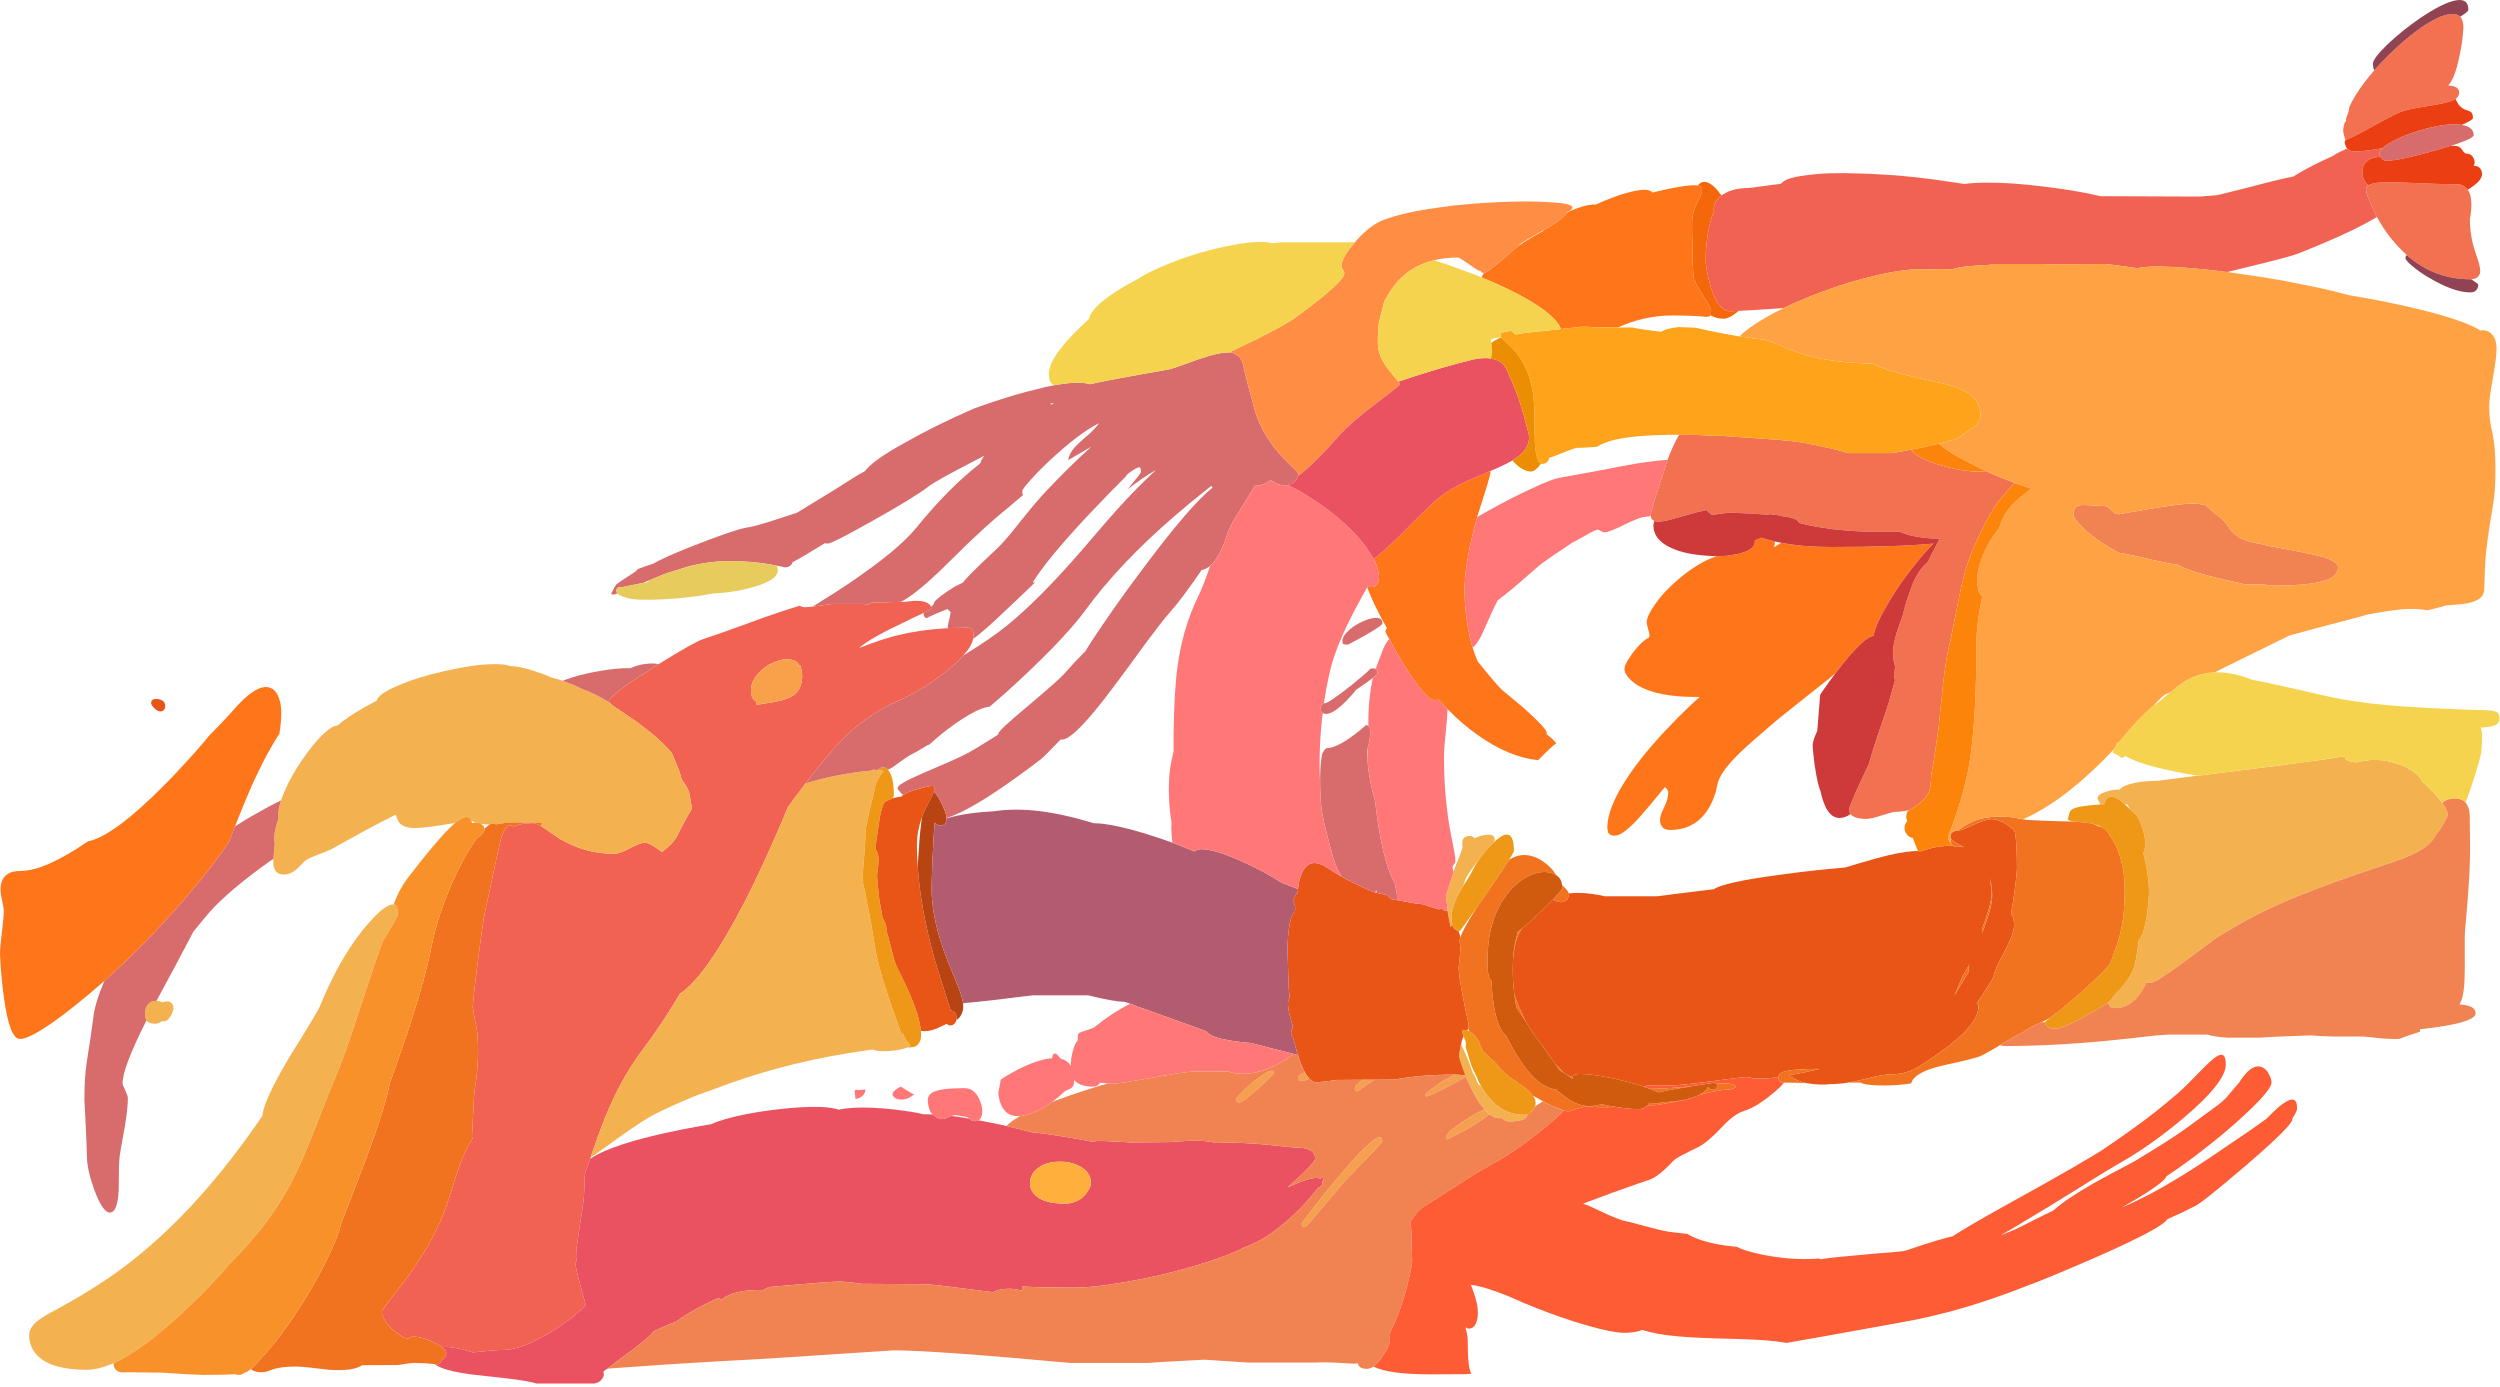 <?xml version="1.0"?>
<!DOCTYPE svg PUBLIC "-//W3C//DTD SVG 1.1//EN" "http://www.w3.org/Graphics/SVG/1.1/DTD/svg11.dtd">
<svg version='1.1' width='656px' height='364px' xmlns='http://www.w3.org/2000/svg' xmlns:xlink='http://www.w3.org/1999/xlink'>
	<g transform="translate(5.65,2.93)">
		<path d="M 617.4 15.5 Q 620.9 11.45 625.3 7.7 Q 631.7 2.3 635.9 1.05 Q 638.7 0.25 639.9 1.45 Q 640.75 2.35 640.75 4.35 Q 640.5 8.55 639.55 12.5 Q 638.45 17.7 636.75 19.5 Q 639.65 19.65 639.65 21.4 Q 639.65 22.35 638.7 23 Q 638.45 23.15 638.15 23.35 Q 636.9 23.9 634.25 24.4 Q 630.95 24.95 629.25 25.25 Q 626.25 25.75 624.4 26.4 Q 622.5 27.1 616.25 30.6 Q 610.6 33.7 610 33.7 Q 609.95 33.7 609.9 33.7 Q 609.8 33.7 609.7 33.65 Q 609.6 33.3 609.5 32.85 Q 609.15 31.6 609.2 31.15 Q 609.25 30.35 609.6 29.2 Q 609.75 29.05 609.95 28.9 Q 609.95 28.85 609.95 28.8 Q 609.95 28.55 609.95 28.15 Q 610 28.05 610.05 27.9 Q 610.75 26.15 610.8 25.2 Q 612 22.4 614.7 18.8 Q 616 17.05 617.4 15.5 Z M 642.8 70.35 Q 642.7 70.35 642.6 70.35 Q 633.1 70.35 625.9 64 Q 623.6 61.95 621.55 59.35 Q 619.6 56.85 618.05 54 Q 617.35 52.65 616.75 51.35 Q 616.55 50.8 616.35 50.3 Q 615.2 47.75 615.2 46.8 Q 615.2 46.15 615.85 45.7 Q 616.3 45.4 617 45.25 Q 618.45 44.85 621.8 44.9 Q 623.25 44.9 629.25 45.15 Q 632 45.25 634.4 45.35 Q 636.4 45.35 638.2 45.4 Q 638.5 45.4 638.85 45.4 Q 640.9 45.4 641.9 46.85 Q 642.65 47.9 642.8 49.85 Q 642.95 52.05 642.45 54.5 Q 642.45 59.05 643.85 63.15 Q 644.2 64.25 644.75 65.9 Q 645.15 67.3 645.15 68.25 Q 645.15 69.15 644.5 69.75 Q 643.9 70.3 642.8 70.35 Z M 523.1 123.8 Q 522 124.85 520.85 126.15 Q 518.9 128.35 517.8 130 Q 514.8 134.7 511.9 141.55 Q 509.95 146.15 508.5 153.35 Q 506.4 164.05 506.2 164.9 Q 504.95 169.55 504.2 176.7 Q 503.8 180.65 503 188.25 Q 502.15 194 502.15 194.15 Q 501.7 197.55 501.2 199.8 Q 501.15 199.9 501.05 201.55 Q 501 202.1 500.95 202.85 Q 500.8 204.7 500.05 205.7 Q 498.3 208.05 496 209.3 Q 495.6 209.5 495.3 209.65 Q 493.4 210.1 491.4 210.1 Q 491.15 210.1 488.2 211 Q 485.35 211.95 484.1 211.95 Q 481.55 211.95 480.35 211.1 Q 480.1 210.9 479.9 210.7 Q 479.55 210.2 479.55 209.6 Q 479.55 208.8 482.05 203.3 Q 482.65 201.95 483.45 200.25 Q 484.1 198.8 484.75 197.5 Q 485.5 194.75 486.85 190.65 Q 489.9 181.75 489.95 181.45 Q 490.9 178 491.4 176.25 Q 491.5 175.9 491.6 175.5 Q 491.4 175.05 491.4 174.55 Q 491.4 173.85 491.65 171.85 Q 491.4 171.3 491.25 170.5 Q 491.1 168.2 491.1 168.15 Q 491.1 165.55 492.75 160.95 Q 493.15 159.75 493.7 158.35 L 493.7 158.3 Q 494.05 156.5 494.8 154.3 Q 495.25 153 496.25 150.2 Q 496.7 149.1 497.65 147.5 Q 498.7 145.95 499.75 144.95 Q 499.95 144.7 500.2 144.5 Q 500.3 144.3 500.4 144.1 Q 501.95 141 502.7 139.6 Q 503.15 138.75 503.25 138.5 L 503.3 138.45 Q 503.25 138.45 503.1 138.45 Q 496.85 138.25 493.5 136.85 Q 493.15 136.75 492.9 136.6 Q 490.7 136.65 488.2 136.65 Q 484.65 136.65 481.4 136.45 Q 476.7 136.2 472.65 135.55 Q 469.15 135.05 466.4 134.25 Q 466.35 134.1 466.25 133.9 Q 465.8 133.3 464.25 132.9 Q 463.35 132.7 461.95 132.5 Q 461.8 132.4 461.6 132.35 Q 460 132.15 458.55 131.95 Q 458.55 132.05 458.5 132.15 Q 454.6 131.8 448.55 131.6 Q 445.45 131.8 443.65 132.25 Q 443.35 132 443 131.75 Q 442.45 131.3 442.05 130.9 Q 439.85 131.35 435.6 132.6 Q 433.55 133.2 432.15 133.55 Q 430.4 133.95 429.55 133.95 Q 428.9 133.95 428.5 133.75 Q 427.9 133.55 427.65 133.05 Q 427.55 132.8 427.5 132.45 Q 427.5 132.3 427.5 132.1 Q 427.5 131.55 429 126.75 Q 429.25 126 429.5 125.2 Q 430 123.65 430.55 122 Q 431 120.55 431.5 118.95 Q 431.7 118.35 431.9 117.75 Q 433.35 113.85 434.95 111.15 Q 435.05 111.15 435.1 111.15 Q 437.3 111.15 439.15 111.2 Q 442.2 111.25 444.05 111.45 L 446.6 111.45 Q 447.25 111.55 456.4 112.15 Q 465.35 112.7 469.45 113.6 Q 473.9 114.5 476.65 115.2 Q 478 115.55 479.2 115.95 L 490.75 115.95 Q 492.95 115.65 495.8 115.05 Q 497.2 117.1 502.45 118.8 Q 508.85 120.85 514.15 120.85 Q 514.9 120.85 515.4 120.65 Q 519.35 122.45 523.1 123.8 Z" fill="#F27151"/>
		<path d="M 462.3 77.95 Q 462 77.95 461.7 77.95 Q 453.75 78.5 450.5 78.65 Q 448.7 78.75 448.4 78.75 Q 445.2 78.75 443.25 72.4 Q 442.65 70.3 442.2 67.95 Q 441.9 66.15 441.9 65.7 Q 441.9 62.5 442.4 59 Q 443 54.9 444.1 52.55 Q 444.05 51.9 444.05 51.85 Q 444.05 49.85 446.05 48.35 Q 446.35 48.15 446.6 48 Q 449.2 46.4 453.2 46.4 Q 453.55 46.4 458.15 45.75 Q 460.4 45.45 461.7 45.3 Q 462.6 43.8 468 43.1 Q 473.65 42.25 482.3 42.6 Q 485.25 42.65 487.9 42.85 Q 495.4 43.15 507.2 44.95 Q 508.45 45.15 509.8 45.35 Q 512.15 45 515.75 45 Q 522.2 44.95 530.8 46.05 Q 538.8 47 544.6 48.35 Q 545.1 48.45 545.55 48.55 L 571.5 48.65 Q 572.4 48.6 575.3 48.35 Q 575.7 48.35 576.05 48.3 Q 577.45 48 579.15 47.55 Q 582.65 46.7 590.7 44.6 Q 593.7 43.85 596.1 43.4 Q 599.7 41.15 604 39.15 Q 605.4 38.5 606.6 37.95 Q 606.7 37.9 606.75 37.8 Q 608.3 36.85 610.25 36.05 Q 610.45 36.25 610.7 36.4 Q 611.25 36.8 612.15 36.8 Q 614.1 36.8 616.8 36.4 Q 616.9 36.4 617.05 36.35 Q 618.2 36.2 619.6 35.95 Q 618.75 36.7 618.75 37.4 Q 618.75 37.75 619 38.2 Q 616.65 38.35 615.5 39.35 Q 614.25 40.35 614.25 42.25 Q 614.25 43.5 614.9 44.65 Q 615.35 45.35 615.85 45.7 Q 615.2 46.15 615.2 46.8 Q 615.2 47.75 616.35 50.3 Q 616.55 50.8 616.75 51.35 Q 617.35 52.65 618.05 54 Q 615.55 55.55 611.1 57.7 Q 605.45 60.4 597.5 63.55 Q 595.8 64.3 584.9 66.95 Q 581.4 67.85 578.8 68.45 Q 572.95 67.7 568.15 67.35 Q 566 67.2 564 67.1 Q 557.85 66.8 555.25 67.45 Q 548.35 66.45 546.9 66.35 L 531.8 66.4 Q 531 66.35 530.15 66.35 L 517.1 66.35 L 517.1 66.4 Q 516.85 66.45 516.55 66.55 Q 510.45 66.85 508.25 67.3 Q 507.3 67.45 506.7 67.75 Q 504.05 67.6 500.35 67.75 Q 494.95 67.35 486 69.5 Q 477.5 71.55 468.85 75.05 Q 468.35 75.25 467.9 75.45 Q 464.9 76.65 462.3 77.95 Z M 149.4 300.55 Q 149.3 300.85 149.2 301.15 Q 148.25 304 147.85 305.05 Q 147.8 305.75 147.75 306.55 Q 147.65 308.05 147.65 309.65 Q 147.65 311.9 146.45 318.85 Q 145.95 322.25 145.65 324.6 Q 145.7 325.65 145.75 327 Q 145.75 327.5 145.35 328.7 Q 145.5 330.3 146.7 334.55 Q 147.35 337 148 339.3 Q 148 339.9 145.65 341.8 Q 143.3 343.85 140 345.9 Q 131.4 351.3 126.5 351.3 Q 126.1 351.3 125.65 351.3 Q 123.2 351.45 120.75 351.7 Q 119.55 351.8 118.45 351.95 Q 117.25 351.55 116.05 351.25 Q 112.8 350.4 110.6 350.5 Q 110.45 350.55 110.3 350.55 Q 110.05 350.4 109.8 350.25 Q 108.75 349.55 107.4 348.95 Q 106.85 348.75 106.25 348.5 Q 104.1 347.75 102.7 347.8 Q 101.75 347.85 101.35 348.35 Q 100.7 348.15 100.15 348 Q 98.4 346.85 97.1 345.7 Q 96.75 345.3 96.45 345.05 Q 95.75 344.3 95.35 343.55 Q 94.55 342.4 94.55 341.2 Q 94.55 340.95 96.35 338.6 Q 99.5 334.5 100.75 332.9 Q 107.6 323.5 110.6 315.9 Q 111.55 313.55 112.85 309.4 Q 114.25 304.7 114.95 302.9 Q 116.4 298.85 118.35 295.85 Q 118.2 295.5 118.2 295.25 Q 118.6 287.8 118.8 283.65 Q 118.9 283.1 119 282.5 Q 119.35 280.45 119.55 278.05 Q 119.75 275.8 119.8 273.9 L 119.8 273.15 Q 119.8 273.1 119.8 273.05 L 119.8 272.85 Q 119.75 268.45 119.4 266.75 Q 118.85 264.3 118.4 261.3 Q 118.6 258.15 119.7 249.6 Q 121.05 239.05 121.55 236.6 Q 122.55 232.35 124.35 223.55 Q 125.3 219.2 125.85 217.15 Q 126.85 213.45 128.5 213.7 Q 128.9 213.75 129.2 213.95 Q 131.1 213.05 134.2 213.05 Q 135 213.05 136.45 213.95 Q 136.75 214.1 137.05 214.3 Q 138.15 215.1 141.1 217.1 Q 142.15 217.7 143.3 218.25 Q 148.95 221.1 155.5 221.1 Q 156.85 221.1 159.55 219.7 Q 162.3 218.2 163.55 218.2 Q 164.8 218.2 167.4 220.15 Q 167.8 220.4 168.05 220.6 L 168.1 220.6 Q 171.05 218.35 172 216.5 Q 174.25 211.95 175.9 209.3 Q 175.9 209.15 175.9 209.05 Q 175.3 205.5 175.15 204.8 Q 174.6 203.5 173.5 202 Q 173.35 201.85 173.25 201.7 Q 172.9 200.25 172.4 198.9 Q 171.2 196.05 170.65 194.65 Q 168.6 192.3 165.95 190 Q 164.15 188.55 161.8 186.75 Q 159.95 185.5 157.85 184.05 Q 156.5 183.15 155.65 182.6 Q 154.35 181.6 154.2 181.35 Q 154.15 181.3 154.15 181.25 Q 154.15 179.95 160.65 175.55 Q 162.2 174.5 164.2 173.3 Q 164.9 172.85 165.65 172.3 Q 166.4 171.8 167.15 171.35 Q 176.55 165.5 179.05 164.7 Q 183.4 163.3 195.1 159 Q 200.1 157.25 204.2 156 Q 204.8 156.4 205.65 156.4 Q 205.85 156.4 207.6 156.25 Q 208.05 156.2 208.65 156.1 Q 211.7 155.75 212.6 155.55 L 221 155.55 Q 221.6 155.6 222.2 155.7 Q 222.55 155.45 223.05 155.2 L 230.75 155 L 231.9 155 Q 235.9 154.35 237.6 155.25 Q 238.45 155.7 238.65 156.3 Q 238.7 156.5 238.7 156.75 Q 238.7 156.95 236.8 157.85 Q 236.65 157.9 236.5 158 Q 233.25 159.5 231.25 160.5 Q 222.85 164.45 219.75 167.1 Q 220.05 167.05 222.85 165.95 Q 225.7 164.9 228.4 164.15 Q 235.1 162.35 243.1 161.9 Q 245.05 161.8 247.15 161.8 L 247.2 161.8 Q 247.75 161.75 248.25 161.75 Q 249.4 161.75 249.7 162.8 Q 249.85 163.3 249.8 163.9 Q 249.8 164.3 249.7 164.7 Q 249.35 166.65 247.05 169.1 Q 245.45 171 242.75 173.15 Q 236.6 178.05 229.75 181.1 Q 222.75 184.25 217.15 189.4 Q 213.55 192.7 208.45 199.15 Q 207.1 200.85 205.7 202.65 Q 205.4 203.1 205.05 203.55 Q 203.8 205.25 202.55 206.85 Q 201.8 207.85 201.05 208.95 Q 200.35 210.8 198.05 216.05 Q 193.95 225.5 189.8 233.65 Q 179.65 253.3 172.75 257.85 Q 168 265.9 162.9 272.65 Q 156.55 280.95 151.9 293.5 Q 151.2 295.3 150.6 297.2 Q 149.9 299 149.4 300.55 Z M 202.25 170.25 Q 200.45 169.7 197.85 170.7 Q 195.2 171.7 193.45 173.65 Q 191.4 175.8 191.4 178.3 Q 191.4 180.4 192.7 181.1 L 192.7 181.15 Q 192.8 181.6 192.95 182.05 Q 194.25 181.75 197.3 181.3 Q 200.85 180.7 202.5 179.55 Q 204.85 177.9 204.85 174.45 Q 204.85 174.05 204.55 172.3 Q 204.45 172 204.45 171.75 Q 204.25 171.7 204.1 171.7 Q 203.65 170.6 202.25 170.25 Z" fill="#F16252"/>
		<path d="M 202.25 170.25 Q 203.65 170.6 204.1 171.7 Q 204.25 171.7 204.45 171.75 Q 204.45 172 204.55 172.3 Q 204.85 174.05 204.85 174.45 Q 204.85 177.9 202.5 179.55 Q 200.85 180.7 197.3 181.3 Q 194.25 181.75 192.95 182.05 Q 192.8 181.6 192.7 181.15 L 192.7 181.1 Q 191.4 180.4 191.4 178.3 Q 191.4 175.8 193.45 173.65 Q 195.2 171.7 197.85 170.7 Q 200.45 169.7 202.25 170.25 Z" fill="#F9A04A"/>
		<path d="M 97.65 234.4 Q 98.65 234.45 98.65 236.05 L 98.65 236.1 Q 98.75 236.45 98.75 236.95 Q 98.75 237.7 94.75 244.05 Q 94.6 244.65 94.4 245.1 Q 92.8 249.45 88.25 263.4 Q 84.65 274.6 81.65 281.45 Q 80.4 284.45 78.1 290.4 Q 75.7 296.55 74.45 299.5 Q 69.9 310.3 64.3 317.65 Q 60.45 322.75 55.1 328.25 Q 55 328.4 54.8 328.5 Q 49.8 334.4 43.7 340.15 Q 32.2 351.1 24.15 354.75 Q 20.2 356.5 17.1 356.5 Q 8 356.5 4.3 352.9 Q 2 350.65 2 347.45 Q 2 345.95 3.2 344.6 Q 4.2 343.5 6.65 342.05 Q 13.95 338.15 19.35 334.7 Q 42.4 320.25 62.7 290.6 Q 62.95 290.25 63.2 289.85 Q 63.5 285.9 70.35 274.35 Q 77.8 262.45 78.3 261.1 Q 83.9 247.25 91.5 238.8 Q 94.6 235.35 96.55 234.6 Q 97.2 234.35 97.65 234.4 Z M 66.1 222.45 Q 66.2 220.6 66.45 218.7 L 66.3 217.4 Q 66.3 214.9 67.35 212.1 Q 67.3 211.8 67.3 211.4 Q 67.3 209.6 68.1 207.1 Q 68.5 205.85 69.2 204.3 Q 70.9 200.45 73.65 196.45 Q 76.3 192.55 78.8 190.05 Q 81.45 187.45 82.9 187.45 Q 83.35 187.1 83.8 186.7 Q 87.4 183.9 92.7 181.2 Q 92.9 181.05 93.15 180.95 Q 93.7 179.1 98.75 177 Q 103.8 174.75 111.1 173.15 Q 118.45 171.45 123.45 171.35 Q 126.75 171.25 128.1 171.85 Q 131.3 171.85 137.25 174.1 Q 138.25 174.5 139.15 174.9 Q 140.5 175.2 142 175.7 Q 144.5 176.6 147.45 178 Q 150.05 178.9 153.5 180.95 Q 153.85 181.15 154.2 181.35 Q 154.35 181.6 155.65 182.6 Q 156.5 183.15 157.85 184.05 Q 159.95 185.5 161.8 186.75 Q 164.15 188.55 165.95 190 Q 168.6 192.3 170.65 194.65 Q 171.2 196.05 172.4 198.9 Q 172.9 200.25 173.25 201.7 Q 173.35 201.85 173.5 202 Q 174.6 203.5 175.15 204.8 Q 175.3 205.5 175.9 209.05 Q 175.9 209.15 175.9 209.3 Q 174.25 211.95 172 216.5 Q 171.05 218.35 168.1 220.6 L 168.05 220.6 Q 167.8 220.4 167.4 220.15 Q 164.8 218.2 163.55 218.2 Q 162.3 218.2 159.55 219.7 Q 156.85 221.1 155.5 221.1 Q 148.95 221.1 143.3 218.25 Q 142.15 217.7 141.1 217.1 Q 138.15 215.1 137.05 214.3 Q 136.75 214.1 136.45 213.95 Q 136.4 213.8 136.4 213.7 Q 136.4 213.2 136.65 212.9 L 127.4 212.9 Q 126.45 213.1 125.7 213.2 Q 124.95 213.35 124.45 213.4 Q 123.9 212.8 122.8 213.45 Q 121.55 213.4 120.6 213.25 L 120.55 213.25 Q 120 212.9 119.25 212.95 Q 118.8 212.75 118.45 212.6 Q 118.2 212.5 118 212.35 Q 117.15 210.25 113.8 213 Q 105.9 214.35 103.25 214.35 Q 100.45 214.35 99.2 213.05 Q 98.85 212.65 98.15 210.85 Q 93.75 213.05 89.7 215.25 Q 87 216.7 82.1 219.45 Q 80.9 220.2 77.6 221.4 Q 74.85 222.5 74.35 223 Q 74 223.35 72.35 225 Q 70.65 226.55 68.85 226.55 Q 66.95 226.55 66.35 225 Q 66.15 224.5 66.1 223.95 Q 66.1 223.45 66.1 223.4 Q 66.1 222.9 66.1 222.45 Z M 32.8 264.8 Q 32.65 264.6 32.55 264.3 Q 32.4 263.85 32.4 263.35 Q 32.45 262.9 32.45 262.85 Q 32.45 261.3 33.35 260.45 Q 34.1 259.7 35.25 259.7 Q 35.35 259.7 35.4 259.7 Q 36.3 259.7 36.95 260.1 Q 37.35 259.95 37.7 259.9 Q 38.55 259.7 39.2 260.15 Q 39.85 260.65 39.85 261.6 Q 39.85 262.35 39.2 263.55 Q 38.4 265.05 37.4 265.05 Q 37.05 265.05 36.8 265 Q 36.1 265.7 34.95 265.7 Q 33.35 265.7 32.8 264.8 Z M 545.55 208.15 Q 545.3 207.8 545.15 207.45 Q 544.75 206.8 544.75 206.55 Q 544.75 205.55 546.75 204.9 Q 548.5 204.25 550.35 204.25 Q 550.45 204.25 550.55 204.3 Q 551.35 203.2 554.1 202.6 Q 556.95 201.95 560.5 201.95 Q 566.05 201.25 571 200.6 Q 571.95 200.5 572.9 200.4 Q 581.55 199.3 588.2 198.45 Q 589.55 198.3 590.85 198.15 Q 605.7 196.2 609.55 195.5 Q 609.65 196.05 609.95 196.35 Q 610.3 196.7 611.4 196.9 Q 611.8 197 612.75 197.15 Q 618.05 195.6 623.65 197.55 Q 626.4 198.45 628.15 199.95 Q 629.55 201.1 629.85 202.1 Q 632.25 204.15 634.15 206.4 Q 634.75 207.1 635.2 207.75 Q 636.55 209.6 636.65 210.7 Q 636.65 210.75 636.65 210.8 Q 636.65 211.35 635.75 212.8 Q 634.9 214.5 633.6 216 Q 633.3 216.65 632.95 217.15 Q 631.3 219.5 627.1 221.4 Q 624.55 222.6 616.1 225.35 Q 606.05 228.75 598.85 231.6 Q 592.2 234.2 586.15 237.3 Q 581.55 239.7 576.1 243.05 Q 575.6 243.4 566.95 249.8 Q 560 254.95 558.7 254.95 Q 558.05 254.95 557.55 254.85 Q 554.55 261.6 549.25 261.6 Q 548.1 261.6 547.75 260.8 Q 547.6 260.5 547.55 260.05 Q 547.65 260 547.7 259.95 Q 548.4 259.35 549.35 257.95 Q 549.95 257.4 550.7 256.6 Q 554 252.85 554.6 249.85 Q 555 248.1 555.4 245 Q 555.45 244.35 555.5 243.85 Q 556.75 242.7 557.6 237.75 Q 558.25 233.4 558.25 231 Q 558.25 227.7 557.3 223.2 Q 557.05 222.25 556.85 221.3 Q 556.8 221.1 556.8 220.85 Q 556.9 220.65 557 220.4 Q 557.25 219.6 557.25 218.05 Q 557.25 216.7 556.5 214.35 Q 555.7 211.8 554.7 210.75 Q 553.9 210 553.25 209.35 Q 552.9 208.8 552.6 208.2 Q 552.25 208.1 551.8 208.05 Q 550.85 207.15 550.3 206.8 Q 547.25 204.95 546.5 208.1 Q 546 208.15 545.55 208.15 Z M 375.4 239.8 Q 375.2 240.15 375.05 240.25 Q 375 240.3 374.95 240.35 Q 374.95 240.3 374.95 240.25 Q 374.8 239.6 374.65 238.65 Q 374.5 238 374.4 237.45 Q 374.3 236.65 374.2 236.15 Q 374.15 235.8 374.15 235.7 Q 374.15 234.3 373.8 233.35 Q 373.85 233.15 373.85 232.95 Q 373.8 232.6 373.75 232.35 Q 373.85 231.8 374 231.35 Q 375.35 227.1 375.8 225.9 Q 375.85 225.5 375.9 225.4 Q 376.1 224.7 376.95 222.7 Q 377.75 220.75 377.9 220.05 Q 378 219.75 378.15 219.5 Q 378.1 219.4 378.1 219.35 Q 378.05 218.35 378.05 218.25 Q 378.05 216.6 379.75 216.45 Q 380.4 216.35 380.85 216.65 Q 381.1 216.8 381.2 217.05 Q 383.15 216.1 384.95 216.1 Q 386.55 216.1 386.55 217.4 Q 386.55 217.65 386.3 218.15 Q 384.85 219.45 383.35 221.4 Q 382.85 222.05 382.4 222.7 Q 379.15 226.55 378.5 228.85 Q 378.4 229.2 378.3 229.55 Q 377.6 230.75 377.35 231.2 Q 375.2 234.95 375.2 238.05 Q 375.2 238.1 375.4 239.7 Z M 385.15 289.45 Q 384.5 288.85 383.9 288.15 Q 382.15 286.25 380.4 282.65 Q 379.7 281.15 379 279.6 Q 378.95 279.45 378.9 279.3 Q 378.65 278.7 378.4 278 Q 378.2 277.55 378.05 277.05 Q 377.2 274.55 377.2 274.05 Q 377.2 273.65 377.4 272.75 Q 377.6 271.85 377.6 271.3 L 377.75 271.3 L 377.85 271.3 Q 378.75 273.1 380 276.3 Q 380.35 277.25 380.85 278.65 Q 381.25 279.2 381.55 279.95 Q 381.75 280.35 382.2 281.55 Q 382.5 281.8 383 282.1 Q 383.5 282.95 384.1 283.8 Q 388.2 289.6 394.15 289.6 L 394.2 289.6 Q 394.7 289.6 395.15 289.5 Q 395.05 290.3 394.35 290.7 Q 393.6 291.1 392.1 291.25 Q 391.3 291.35 390.25 291.35 Q 389.5 291.35 388.25 290.4 Q 388.15 290.5 387.95 290.5 Q 386.55 290.5 385.15 289.45 Z M 383.6 285 L 383.6 285.1 L 383.65 285.15 Q 383.75 285.2 383.95 285.25 Q 383.75 285.1 383.6 285 Z M 224.45 199.2 Q 225.75 199.2 226.15 199.4 Q 226.1 199.45 226.1 199.5 Q 225.4 200.3 224.85 201.35 Q 224.6 201.8 224.4 202.25 Q 224.35 202.25 224.3 202.3 Q 224.15 203 223.9 203.95 Q 223.5 205.55 223 207.75 Q 221.4 214.35 221.4 215.85 Q 221.45 216.8 221.3 219.3 Q 221.15 220.85 221 223.1 Q 220.75 226.05 220.65 228 Q 221.45 231.55 222.3 236.15 Q 222.55 237.4 222.85 239 Q 223.45 242.45 224.35 247.75 Q 224.85 250.15 225.95 253.9 Q 226.3 255.1 226.75 256.45 Q 227.45 258.7 228.4 261.35 Q 228.5 261.55 228.55 261.75 Q 230 265.9 230.75 268.1 Q 230.95 268.1 231.2 268.15 Q 231.5 268.85 231.85 269.45 Q 232.5 270.65 233.25 271.4 Q 233.05 271.7 232.55 271.9 Q 232 272.15 230.9 272.4 Q 228.7 272.9 226.15 272.9 Q 224.15 272.9 223.3 272.45 Q 222.25 272.65 220.95 272.8 Q 202.75 275.4 186.65 281.05 Q 179.25 283.7 176.75 284.65 Q 171.95 286.6 166.4 289.3 Q 163.6 290.65 156.45 295.75 Q 149.85 300.55 149.65 300.55 Q 149.5 300.55 149.4 300.55 Q 149.9 299 150.6 297.2 Q 151.2 295.3 151.9 293.5 Q 156.55 280.95 162.9 272.65 Q 168 265.9 172.75 257.85 Q 179.65 253.3 189.8 233.65 Q 193.95 225.5 198.05 216.05 Q 200.35 210.8 201.05 208.95 Q 201.8 207.85 202.55 206.85 Q 203.8 205.25 205.05 203.55 Q 205.4 203.1 205.7 202.65 Q 208.85 201.65 213.25 200.7 Q 218.3 199.7 222.25 199.35 Q 222.6 199.3 222.95 199.3 Q 223.25 199.1 223.5 199 Q 223.95 198.95 224.25 199.2 Q 224.35 199.2 224.45 199.2 Z" fill="#F4B14F"/>
		<path d="M 386.3 218.15 Q 386.55 217.85 386.85 217.6 Q 391.6 213.5 391.6 220.35 Q 391.6 220.65 390.35 222.65 Q 388.65 225.35 384.6 231.25 Q 383.15 233.4 381.9 235.1 Q 377.55 241.35 377.4 241.35 Q 377.25 241.35 377.05 241.35 Q 375.85 241.15 375.4 239.8 L 375.4 239.7 Q 375.2 238.1 375.2 238.05 Q 375.2 234.95 377.35 231.2 Q 377.6 230.75 378.3 229.55 Q 378.7 228.85 379.3 228 Q 380.55 226 381.2 224.6 Q 381.6 223.85 382.4 222.7 Q 382.85 222.05 383.35 221.4 Q 384.85 219.45 386.3 218.15 Z M 396.6 284.55 Q 397.3 285.5 397.3 286.55 Q 397.3 287 397.15 287.45 Q 397 287.9 396.6 288.35 Q 396 289.25 395.15 289.5 Q 394.7 289.6 394.2 289.6 L 394.15 289.6 Q 388.2 289.6 384.1 283.8 Q 383.5 282.95 383 282.1 Q 382.25 280.75 381.75 279.45 Q 381.1 278.3 380.45 276.7 Q 378.95 272 378.95 271.9 Q 378.95 271.15 379 270.6 Q 378.65 269.65 378.4 269 L 378.05 268.1 Q 378.05 267.55 378.1 267.55 Q 378.2 267.45 378.25 267.3 Q 378.8 267.3 379.4 267.45 Q 379.6 267.55 379.85 267.65 Q 380.65 268.1 381.35 268.85 Q 382.5 270.15 382.7 271.3 Q 383.15 272.1 383.6 273 Q 384.05 273.5 384.8 274.15 Q 386.9 276.05 387.2 276.4 Q 388.3 277.95 390.25 279.5 Q 390.85 280 393.55 281.8 Q 395.4 283.1 396.15 284 Q 396.4 284.25 396.6 284.55 Z M 545.55 208.15 Q 546 208.15 546.5 208.1 Q 547.25 204.95 550.3 206.8 Q 550.85 207.15 551.8 208.05 Q 552.4 208.6 553.25 209.35 Q 553.9 210 554.7 210.75 Q 555.7 211.8 556.5 214.35 Q 557.25 216.7 557.25 218.05 Q 557.25 219.6 557 220.4 Q 556.9 220.65 556.8 220.85 Q 556.8 221.1 556.85 221.3 Q 557.05 222.25 557.3 223.2 Q 558.25 227.7 558.25 231 Q 558.25 233.4 557.6 237.75 Q 556.75 242.7 555.5 243.85 Q 555.45 244.35 555.4 245 Q 555 248.1 554.6 249.85 Q 554 252.85 550.7 256.6 Q 549.95 257.4 549.35 257.95 Q 548.4 259.35 547.7 259.95 Q 547.65 260 547.55 260.05 Q 546.5 261 541.45 263.7 Q 540.1 264.5 538.95 265.05 Q 538.7 265.15 538.5 265.3 Q 534.95 267 533.8 267 Q 532.1 267 531.45 266.35 Q 531.3 266.2 531.2 266.1 Q 530.95 265.75 530.95 265.3 L 530.95 265.25 L 532.25 264.2 Q 533.4 263.25 535.7 261.5 Q 541.15 257 544.65 253.55 Q 546.45 251.85 547.5 250.6 Q 547.75 250.2 548 249.9 Q 548.6 248.65 549.1 247 Q 549.1 246.9 549.15 246.85 Q 550.6 243.2 551.2 239.6 Q 551.8 236.4 551.8 232.45 Q 552.15 227.1 550.75 222.25 Q 549.9 219.25 548.55 217.2 Q 548.25 216.7 547.95 216.35 Q 547.8 215.95 547.6 215.6 Q 547.15 215.15 546.9 214.85 Q 546.4 214.4 545.75 214.05 Q 544.7 213.5 543.35 213.2 Q 542.4 213 541.3 212.9 L 538.65 212.65 Q 538.6 212.65 538.55 212.65 Q 537.35 212.5 536.9 212.05 Q 537.05 211.7 537.35 210.5 Q 537.5 209.75 538.1 209.45 Q 539.35 208.55 545.55 208.15 Z M 228.45 206.55 Q 228.2 206.75 227.7 206.95 Q 226.35 207.35 226.1 208.25 Q 225.55 209.8 225.35 210.85 Q 225.25 211.3 225.2 211.7 Q 225.15 212.25 224.65 215.4 Q 224.2 218.35 224.2 218.5 Q 224.2 219.3 224.2 220.05 Q 224.85 220.95 224.9 222.6 Q 224.9 223.65 224.6 225.9 Q 224.55 226.45 224.5 226.9 Q 224.7 229.85 225.05 232.75 Q 225.1 233.1 225.15 233.45 Q 225.5 235.3 225.95 237.95 Q 226.15 238.2 226.3 238.5 Q 227 239.8 227.1 241.75 Q 227.35 242.4 228.3 246.25 Q 229 249.25 229.75 250.9 Q 232.55 256.5 233.8 259.65 Q 234.55 261.6 235.1 263.25 Q 235.8 265.7 236 267.55 Q 236.05 268.25 236.05 268.8 Q 236.05 269.9 235.5 270.75 Q 234.8 271.9 233.2 271.9 Q 232.85 271.9 232.55 271.9 Q 233.05 271.7 233.25 271.4 Q 232.5 270.65 231.85 269.45 Q 231.5 268.85 231.2 268.15 Q 230.95 268.1 230.75 268.1 Q 230 265.9 228.55 261.75 Q 228.5 261.55 228.4 261.35 Q 227.45 258.7 226.75 256.45 Q 226.3 255.1 225.95 253.9 Q 224.85 250.15 224.35 247.75 Q 223.45 242.45 222.85 239 Q 222.55 237.4 222.3 236.15 Q 221.45 231.55 220.65 228 Q 220.75 226.05 221 223.1 Q 221.15 220.85 221.3 219.3 Q 221.45 216.8 221.4 215.85 Q 221.4 214.35 223 207.75 Q 223.5 205.55 223.9 203.95 Q 224.15 203 224.3 202.3 Q 224.35 202.25 224.4 202.25 Q 224.6 201.8 224.85 201.35 Q 225.4 200.3 226.1 199.5 Q 226.1 199.45 226.15 199.4 Q 225.75 199.2 224.45 199.2 Q 226.05 197.7 227.3 199.05 Q 227.35 199.1 227.4 199.15 Q 228.9 200.85 228.9 205.75 Q 228.9 206.25 228.45 206.55 Z" fill="#EF9818"/>
		<path d="M 479.6 281.1 Q 476.85 281.55 474.5 281.55 Q 473.95 281.6 473.45 281.65 Q 473.307 281.65 473.2 281.65 L 473.15 281.65 Q 471.85 281.7 470.3 281.55 Q 469.35 281.45 468.5 281.3 Q 465.4 280.7 463.85 279.15 Q 466.9 278.75 471.75 277.55 Q 466.3 277.55 463.65 278 Q 462.75 278.15 462.2 278.35 Q 461.35 278.75 461.15 279.2 Q 461.05 279.35 461.05 279.65 Q 459.8 279.85 459.7 279.85 Q 459.25 279.95 457.85 280.05 Q 457.5 280.05 457.1 280.05 Q 454.9 280.15 454.4 280.05 Q 453.85 279.9 453.55 279.8 Q 452.9 279.7 452.4 279.7 Q 451.65 279.7 443.35 280.8 Q 435 281.95 431.15 281.95 Q 428.6 281.95 426.5 281.9 Q 426.3 281.95 426.05 282.1 Q 425.85 282.15 425.65 282.2 Q 422.7 281.2 418.95 280.35 Q 413.95 279.2 410.65 278.95 Q 406.95 278.65 406.95 279.7 L 406.95 279.75 Q 406.05 279.4 405.35 279 L 405.3 279 Q 405.2 278.9 405.1 278.85 L 405 278.8 Q 404.4 278.3 404 277.85 Q 403.35 277.15 402.5 276.3 Q 401.9 275.5 401.2 274.45 Q 396.55 268.15 396 267.2 Q 395.25 266 394.65 265.05 Q 394.1 263.9 393.7 262.95 Q 392.3 259.95 391.7 257.9 Q 391.3 254.6 391.3 251.45 Q 391.3 249.9 391.4 248.5 Q 391.65 245.8 392.25 243.7 Q 392.4 243.2 392.55 242.75 Q 393.35 241.25 393.6 240.85 Q 393.65 240.8 393.7 240.75 Q 395.9 238.95 398.8 236.15 Q 400.65 234.35 401.85 233.1 Q 402 233.2 402.15 233.25 Q 403.25 233.8 403.85 233.8 Q 404.95 233.8 405.55 233.1 Q 406.05 232.45 406.05 231.7 Q 406.05 231.6 406 231.5 Q 410.2 231.05 415.5 232.25 L 429.25 232.25 Q 431.7 231.9 444.05 230.4 Q 446.85 228.55 460.8 226.7 Q 469.5 225.45 478.55 224.7 Q 478.8 224.65 482.35 223.55 Q 486.55 222.3 489.8 221.5 Q 495 220.3 497.65 220.4 Q 498.05 220.4 498.35 220.45 Q 500 219.9 501.6 219.5 Q 502.7 219.25 503.8 219.15 Q 505.35 218.95 506.75 219 Q 507.1 219.25 507.6 219.25 Q 507.75 219.25 508.05 219.1 Q 508.9 219.2 509.7 219.4 Q 509.05 219.1 508.3 218.65 Q 508.05 218.5 507.85 218.35 Q 506.65 217.7 506.3 217.15 Q 506.1 216.9 506.1 216.65 Q 506.1 215.95 506.55 215.55 Q 507.05 215.1 508.15 214.95 Q 508.35 214.95 508.6 214.95 Q 509.1 214.95 511.85 213.65 Q 512.55 213.35 513.2 213.05 Q 514.15 212.65 514.85 212.45 Q 515.6 212.2 516.1 212.1 Q 517.9 211.65 520.6 213.25 Q 520.7 213.35 520.85 213.4 Q 522.95 214.75 523.1 215.6 Q 523.6 218.5 523.6 224.95 Q 523.6 225.8 523.15 229.6 Q 522.65 233.55 522 237.05 Q 522.85 237.5 522.85 240 Q 522.85 242.05 520.2 247.05 Q 517.5 252 517.5 253.25 Q 517.5 253.55 515.65 256.45 Q 514.35 258.45 513 260.4 Q 513.5 260.45 513.5 261.25 Q 513.5 264.2 509.6 268.15 Q 506.55 271.15 501.1 274.8 Q 498 276.95 496.6 277.65 Q 493.55 279.05 490.45 278.95 Q 488.55 278.95 483.6 280.25 Q 481.5 280.75 479.6 281.1 Z M 360.85 233.25 Q 361.65 233.35 363.4 233.7 Q 363.75 233.8 364.1 233.85 Q 366.05 234.25 367.7 234.35 Q 369.95 235.15 372.1 235.7 Q 372.3 235.55 372.55 235.4 Q 373.1 235.7 373.35 236 Q 373.8 236.1 374.2 236.15 Q 374.3 236.65 374.4 237.45 Q 374.5 238 374.65 238.65 Q 374.8 239.6 374.95 240.25 Q 374.95 240.3 374.95 240.35 Q 375 240.3 375.05 240.25 Q 375.2 240.15 375.4 239.8 Q 375.85 241.15 377.05 241.35 Q 377.4 242.2 377.55 243 Q 377.35 243.65 377.35 244.05 Q 377.35 244.1 377.5 245.35 Q 377.55 245.45 377.6 245.6 Q 377.55 246.65 377.4 248.1 Q 377.1 250.8 377.1 251 Q 377.1 253 378.4 259.6 Q 379 262.7 379.7 265.65 L 379.65 265.7 Q 379.6 265.95 379.6 266.4 Q 379.6 266.6 379.6 266.8 Q 379.55 267.1 379.4 267.45 Q 378.8 267.3 378.25 267.3 Q 378.2 267.45 378.1 267.55 Q 378.05 267.55 378.05 268.1 L 378.4 269 Q 377.8 270.15 377.75 271.3 L 377.6 271.3 Q 377.6 271.85 377.4 272.75 Q 377.2 273.65 377.2 274.05 Q 377.2 274.55 378.05 277.05 Q 378.2 277.55 378.4 278 Q 378.65 278.7 378.9 279.3 Q 377.4 279.05 376.15 279.05 L 376.1 279.05 Q 366.95 279.05 360.35 280.35 L 355.05 280.4 L 351.85 280.4 L 345 280.45 Q 344.65 280.55 342.5 280.8 Q 340.4 281.05 339.7 281.05 Q 338.8 281.05 337.85 280.05 Q 337.35 279.5 336.85 278.6 Q 336.85 278.55 336.75 278.45 Q 335.8 276.8 334.95 273.9 Q 334.8 273.5 334.7 273.1 Q 334.65 272.95 334.6 272.8 Q 334.35 272.05 334.15 271.2 Q 333.9 270.35 333.7 269.45 L 333.7 269.4 Q 333.65 269.3 333.65 269.25 Q 333.1 268.85 333.15 267.9 Q 333.2 267.8 333.25 267.65 Q 333.2 267.55 333.2 267.4 Q 333.35 267.25 333.45 267.05 Q 333.55 266.55 333.6 266.4 L 333.6 266.35 Q 333.6 266.3 332.95 264.05 Q 332.3 261.85 332.3 260.3 Q 332.3 259.8 332.75 258.75 Q 332.6 257.6 332.5 256.25 Q 332.2 246.7 332.2 246.65 Q 332.2 242.55 332.75 239.55 Q 333.25 236.75 334.15 236.35 Q 334.15 235.8 334.2 235.5 Q 334.2 235.3 334.2 235.25 Q 334.2 234.5 333.65 233.6 Q 334.15 232.1 334.85 231.15 Q 334.9 230.7 334.95 230.35 Q 335.15 228.4 335.65 227 Q 337.35 222 341.65 224.2 Q 342.15 224.45 342.75 224.85 Q 344.75 226.15 346.55 227.2 Q 347.5 227.7 348.35 228.15 Q 348.7 228.35 349.15 228.55 Q 351.1 229.55 354.4 231 Q 354.7 231.1 355.3 231.3 Q 355.4 231.3 355.55 231.35 Q 356.55 231.6 358.35 231.95 Q 358.7 232.35 359.25 232.8 Q 359.4 232.95 359.6 233.1 Q 359.9 233.1 360.35 233.15 Q 360.4 233.15 360.85 233.25 Z M 516.45 227.45 Q 516.9 229.55 516.9 232.1 Q 516.9 234.2 514.45 240.85 Q 514.45 241.3 514.45 241.85 Q 517.1 235.25 517.1 232.05 Q 517.1 229.6 516.45 227.45 Z M 511.1 250.1 Q 510.3 251.8 509.45 252.95 Q 508.35 255.5 507.15 258.35 Q 509 255.2 511 251.95 L 510.85 251.25 Q 510.85 250.95 511.1 250.1 Z M 236.25 211.5 Q 234.95 215.25 234.95 218.8 Q 234.95 221.55 235.15 224.4 Q 235.9 235.6 239.55 248.6 Q 240.6 252.2 242.75 258.9 Q 243.4 260.95 243.8 262.2 Q 244.1 262.3 244.35 262.35 Q 245.35 262.75 245.35 264.2 Q 245.35 264.5 245.3 264.7 Q 245.25 265.1 245 265.45 Q 244.55 266.15 243.55 266.15 Q 243.3 266.15 242.75 265.7 Q 242.25 266 241.45 266.35 Q 238.85 267.65 237.15 267.65 Q 236.5 267.65 236 267.55 Q 235.8 265.7 235.1 263.25 Q 234.55 261.6 233.8 259.65 Q 232.55 256.5 229.75 250.9 Q 229 249.25 228.3 246.25 Q 227.35 242.4 227.1 241.75 Q 227 239.8 226.3 238.5 Q 226.15 238.2 225.95 237.95 Q 225.5 235.3 225.15 233.45 Q 225.1 233.1 225.05 232.75 Q 224.7 229.85 224.5 226.9 Q 224.55 226.45 224.6 225.9 Q 224.9 223.65 224.9 222.6 Q 224.85 220.95 224.2 220.05 Q 224.2 219.3 224.2 218.5 Q 224.2 218.35 224.65 215.4 Q 225.15 212.25 225.2 211.7 Q 225.25 211.3 225.35 210.85 Q 225.55 209.8 226.1 208.25 Q 226.35 207.35 227.7 206.95 Q 228.2 206.75 228.45 206.55 Q 229.7 206.25 230.9 206.1 Q 231 205.9 231.3 205.7 Q 232.2 205 234.7 204.25 Q 238.05 203.25 239.3 203.3 Q 239.3 203.35 239.4 203.55 Q 239.5 203.7 239.5 204.15 Q 239.5 204.35 239.4 204.75 Q 239.25 205.25 238.8 206.1 Q 237.35 208.95 237.2 209.25 Q 236.75 210.15 236.4 211.1 Q 236.35 211.3 236.25 211.5 Z M 34 181.55 Q 34 180.9 34.55 180.6 Q 35.1 180.4 35.85 180.5 Q 37.7 180.85 37.7 182.3 Q 37.7 182.9 37.45 183.25 Q 37.1 183.75 36.5 183.75 Q 35.6 183.75 34.75 182.8 Q 34 182 34 181.55 Z" fill="#E85517"/>
		<path d="M 235.15 224.4 Q 235.2 223.7 235.25 222.9 Q 235.7 215.5 236 213.8 Q 236.05 213.25 236.25 211.5 Q 236.35 211.3 236.4 211.1 Q 236.75 210.15 237.2 209.25 Q 237.35 208.95 238.8 206.1 Q 239.25 205.25 239.4 204.75 Q 240 205.35 240.75 206.55 Q 241.45 207.85 242.15 209.55 Q 242.7 211 242.7 211.4 Q 242.7 211.6 242.7 211.75 L 242.7 211.8 Q 242.7 212.45 242.6 212.75 Q 242.2 213.7 241.05 213.7 Q 240.55 213.7 240.1 213.35 Q 240 213.3 239.65 212.95 L 239.6 212.9 Q 239.6 212.948 239.6 213 Q 239.35 215.8 239.15 220.45 Q 239.1 221.8 239 223.4 Q 238.8 228.9 238.8 230.25 Q 238.8 238.45 242.95 249.05 Q 244 251.6 245.7 255.8 Q 245.8 256 245.85 256.15 Q 246.85 258.75 247.05 260.3 Q 247.1 260.8 247.1 261.25 Q 247.1 262.25 246.6 263.3 Q 246.1 264.3 245.3 264.7 Q 245.35 264.5 245.35 264.2 Q 245.35 262.75 244.35 262.35 Q 244.1 262.3 243.8 262.2 Q 243.4 260.95 242.75 258.9 Q 240.6 252.2 239.55 248.6 Q 235.9 235.6 235.15 224.4 Z" fill="#B94413"/>
		<path d="M 473.45 281.65 L 473.45 281.7 Q 473.307 281.652 473.2 281.65 Q 473.307 281.65 473.45 281.65 Z M 479.6 281.1 Q 481.5 280.75 483.6 280.25 Q 488.55 278.95 490.45 278.95 Q 493.55 279.05 496.6 277.65 Q 498 276.95 501.1 274.8 Q 506.55 271.15 509.6 268.15 Q 513.5 264.2 513.5 261.25 Q 513.5 260.45 513 260.4 Q 514.35 258.45 515.65 256.45 Q 517.5 253.55 517.5 253.25 Q 517.5 252 520.2 247.05 Q 522.85 242.05 522.85 240 Q 522.85 237.5 522 237.05 Q 522.65 233.55 523.15 229.6 Q 523.6 225.8 523.6 224.95 Q 523.6 218.5 523.1 215.6 Q 522.95 214.75 520.85 213.4 Q 520.7 213.35 520.6 213.25 Q 517.9 211.65 516.1 212.1 Q 515.6 212.2 514.85 212.45 Q 514.15 212.65 513.2 213.05 Q 512.55 213.35 511.85 213.65 Q 509.1 214.95 508.6 214.95 Q 508.35 214.95 508.15 214.95 Q 508.5 214.65 508.95 214.35 Q 511.25 212.75 513.6 212.05 Q 514.3 211.85 515 211.7 Q 515.2 211.65 515.45 211.65 Q 518.4 211.1 522.05 211.5 Q 522.3 211.5 525.2 212.05 Q 525.6 212.1 526.05 212.2 Q 529.05 212.4 534.35 212.55 Q 537.05 212.6 538.55 212.65 Q 538.6 212.65 538.65 212.65 L 541.3 212.9 Q 542.4 213 543.35 213.2 Q 544.2 213.45 545.05 213.9 Q 545.4 213.95 545.75 214.05 Q 546.4 214.4 546.9 214.85 Q 547.15 215.15 547.6 215.6 Q 547.8 215.95 547.95 216.35 Q 548.25 216.7 548.55 217.2 Q 549.9 219.25 550.75 222.25 Q 552.15 227.1 551.8 232.45 Q 551.8 236.4 551.2 239.6 Q 550.6 243.2 549.15 246.85 Q 549.1 246.9 549.1 247 Q 548.6 248.65 548 249.9 Q 547.75 250.2 547.5 250.6 Q 546.45 251.85 544.65 253.55 Q 541.15 257 535.7 261.5 Q 533.4 263.25 532.25 264.2 Q 531 264.9 530.05 265.3 Q 529.85 265.4 529.7 265.45 Q 528.4 265.95 527.2 266.65 Q 526.05 267.25 525.05 268 Q 524.5 268.25 523.95 268.55 Q 523.05 268.95 521.55 269.9 Q 520.45 270.5 519.1 271.3 Q 518.65 271.65 518.2 271.9 Q 514.8 273.9 513.6 274.35 Q 512.05 274.85 508.45 275.7 Q 504.2 276.6 502.6 277.05 Q 496.45 278.75 495.85 281.35 Q 492.3 281.9 488.9 281.9 Q 484.5 281.9 483 281.35 Q 482.75 281.25 482.6 281.15 Q 481.7 281.15 480.75 281.15 Q 480.15 281.15 479.6 281.1 Z M 462.5 281.15 Q 462.4 281.15 462.35 281.15 Q 461.55 281.15 461.2 280.65 Q 461.05 280.35 461.05 280.05 Q 461.05 279.8 461.05 279.65 Q 461.05 279.35 461.15 279.2 Q 461.35 278.75 462.2 278.35 Q 462.75 278.15 463.65 278 Q 466.3 277.55 471.75 277.55 Q 466.9 278.75 463.85 279.15 Q 465.4 280.7 468.5 281.3 Q 465.6 281.15 462.5 281.15 Z M 110.3 350.55 Q 110.45 350.7 110.6 350.8 Q 111.45 351.45 111.45 351.9 L 111.45 351.95 Q 111.45 352.95 110.85 353.55 Q 110.55 353.9 110.15 354.05 Q 110.05 354.5 109.9 354.7 Q 109.6 355.1 108.8 355.1 Q 108.55 355.05 108.3 355 Q 105.75 354.7 103.2 354.7 Q 102.65 354.7 101.05 354.9 Q 99.55 355.1 98.8 355.25 L 89.4 355.3 Q 86.9 356.95 80.65 356.5 Q 74 355.65 72.1 355.65 Q 68.05 355.65 65.9 356.4 Q 64.9 356.8 64.45 356.95 Q 63.7 357.15 62.95 357.15 Q 61.05 357.15 60.2 356.3 Q 61.2 355.45 62.5 353.9 Q 63.3 353.05 64.3 351.9 Q 67.9 347.9 72.15 341.45 Q 76.35 335.1 79.55 328.8 Q 82.9 322.15 83.9 318 Q 87.3 309.35 90.55 300.75 Q 95.65 286.95 96.6 281.4 Q 100.85 269.45 102.55 264.05 Q 106 253.4 107.5 245.75 Q 108.85 238.95 111.8 231.55 Q 114.45 224.95 117.6 219.8 Q 118.6 218.25 119.45 217.1 Q 119.85 216.8 120.3 216.4 Q 121.5 215.3 121.5 214.8 Q 121.5 214.65 121.45 214.55 Q 122.2 213.85 122.75 213.5 L 122.8 213.45 Q 123.9 212.8 124.45 213.4 Q 124.95 213.35 125.7 213.2 Q 126.45 213.1 127.4 212.9 L 136.65 212.9 Q 136.4 213.2 136.4 213.7 Q 136.4 213.8 136.45 213.95 Q 135 213.05 134.2 213.05 Q 131.1 213.05 129.2 213.95 Q 128.9 213.75 128.5 213.7 Q 126.85 213.45 125.85 217.15 Q 125.3 219.2 124.35 223.55 Q 122.55 232.35 121.55 236.6 Q 121.05 239.05 119.7 249.6 Q 118.6 258.15 118.4 261.3 Q 118.85 264.3 119.4 266.75 Q 119.75 268.45 119.8 272.85 L 119.8 273.05 Q 119.8 273.1 119.8 273.15 L 119.8 273.9 Q 119.75 275.8 119.55 278.05 Q 119.35 280.45 119 282.5 Q 118.9 283.1 118.8 283.65 Q 118.6 287.8 118.2 295.25 Q 118.2 295.5 118.35 295.85 Q 116.4 298.85 114.95 302.9 Q 114.25 304.7 112.85 309.4 Q 111.55 313.55 110.6 315.9 Q 107.6 323.5 100.75 332.9 Q 99.5 334.5 96.35 338.6 Q 94.55 340.95 94.55 341.2 Q 94.55 342.4 95.35 343.55 Q 95.75 344.3 96.45 345.05 Q 96.75 345.3 97.1 345.7 Q 98.4 346.85 100.15 348 Q 100.7 348.15 101.35 348.35 Q 101.75 347.85 102.7 347.8 Q 104.1 347.75 106.25 348.5 Q 106.85 348.75 107.4 348.95 Q 108.75 349.55 109.8 350.25 Q 110.05 350.4 110.3 350.55 Z M 506.75 219 Q 506.55 218.8 506.4 218.45 L 506.35 218.4 Q 506.2 218 506.2 217.55 Q 506.2 217.35 506.3 217.15 Q 506.65 217.7 507.85 218.35 Q 508.05 218.5 508.3 218.65 Q 509.05 219.1 509.7 219.4 Q 508.9 219.2 508.05 219.1 Q 507.75 219.25 507.6 219.25 Q 507.1 219.25 506.75 219 Z M 401.85 233.1 Q 404.3 230.55 404.3 230.1 Q 404.3 229.7 404.25 229.3 Q 404.45 229.5 404.65 229.7 Q 405.85 230.85 406 231.5 Q 406.05 231.6 406.05 231.7 Q 406.05 232.45 405.55 233.1 Q 404.95 233.8 403.85 233.8 Q 403.25 233.8 402.15 233.25 Q 402 233.2 401.85 233.1 Z M 405.35 279 Q 406.05 279.4 406.95 279.75 Q 406.95 279.95 407.05 280.2 Q 406.25 279.7 405.8 279.3 Q 405.55 279.15 405.35 279 Z M 418.2 287.5 Q 415.8 287.65 414.5 287.6 Q 412.35 287.6 410.75 287.35 Q 408.5 287.85 406.5 288.5 Q 406.1 288.65 405.75 288.75 Q 405.2 288.6 404.7 288.45 Q 402.55 287.75 400.35 286.65 Q 399.75 286.35 399.2 286.05 Q 397.95 285.3 396.6 284.55 Q 396.4 284.25 396.15 284 Q 395.4 283.1 393.55 281.8 Q 390.85 280 390.25 279.5 Q 388.3 277.95 387.2 276.4 Q 386.9 276.05 384.8 274.15 Q 384.05 273.5 383.6 273 Q 383.15 272.1 382.7 271.3 Q 382.5 270.15 381.35 268.85 Q 380.65 268.1 379.85 267.65 Q 379.7 267.2 379.6 266.8 Q 379.6 266.6 379.6 266.4 Q 379.6 265.95 379.65 265.7 L 379.7 265.65 Q 379 262.7 378.4 259.6 Q 377.1 253 377.1 251 Q 377.1 250.8 377.4 248.1 Q 377.55 246.65 377.6 245.6 Q 377.55 245.45 377.5 245.35 Q 377.35 244.1 377.35 244.05 Q 377.35 243.65 377.55 243 Q 378.25 240.95 381.45 235.8 Q 381.7 235.45 381.9 235.1 Q 383.15 233.4 384.6 231.25 Q 388.65 225.35 390.35 222.65 Q 390.75 222.4 391.2 222.2 Q 393.9 220.8 397.05 221.95 Q 399.7 223 401.8 225.4 Q 402.35 226.15 402.8 226.8 Q 402.15 226.35 401.25 226.1 Q 398.25 225.3 394.55 227.45 Q 390.4 229.9 387.8 234.85 Q 384.7 240.7 384.7 248.75 Q 384.7 248.8 384.75 251.8 Q 384.95 253.8 385.8 254.45 Q 385.8 255.1 385.8 255.85 Q 385.8 255.9 385.95 258.1 Q 386.25 260.65 386.7 262.85 Q 387.75 267.35 389.6 268.95 Q 390.55 270.7 391.45 272.4 Q 397.2 282.45 402.7 282.95 Q 403.1 283.35 403.5 283.65 Q 405.1 285 406.55 285.9 Q 409.05 287.3 411.2 287.3 Q 413.5 287.3 414.55 286.75 Q 414.9 286.85 415.3 286.95 Q 416.8 287.3 418.2 287.5 Z M 426.55 282.55 Q 428.15 282.6 429.95 282.65 Q 432.6 282.65 436.6 282.25 Q 437.5 282.2 438.8 282 Q 437 282.35 435.3 282.6 Q 431.85 283.15 429.5 283.7 Q 428.65 283.3 427.2 282.75 Q 426.85 282.65 426.55 282.55 Z M 440.1 284.45 Q 441.85 283.6 442.5 282.35 Q 442.65 282.35 442.95 282.65 Q 443.2 283 443.65 283 Q 444.55 283 444.8 282.55 Q 444.9 282.3 445.05 281.8 Q 444.9 281.55 444.75 281.45 Q 449.8 281.1 449.8 282.3 Q 449.8 282.5 448.55 282.9 Q 445.7 283 441.7 284 Q 440.9 284.2 440.1 284.45 Z M 426.7 287.1 Q 427 286.75 427.1 286.45 Q 428.3 286.6 429.25 286.6 Q 429.75 286.6 430.15 286.3 Q 433.881 286.201 436.625 285.6 Q 436.6 285.617 436.6 285.65 Q 429.45 287.05 428.9 287.05 Q 427.95 287.05 426.7 287.1 Z M 391.4 248.5 Q 391.55 245.6 392.15 243.45 Q 392.4 242.5 392.55 241.6 Q 393.05 241.2 393.7 240.75 Q 393.65 240.8 393.6 240.85 Q 393.35 241.25 392.55 242.75 Q 392.4 243.2 392.25 243.7 Q 391.65 245.8 391.4 248.5 Z M 394.65 265.05 Q 394 264.05 393.5 263.3 Q 392.8 262.3 392.25 261.5 Q 391.9 259.65 391.7 257.9 Q 392.3 259.95 393.7 262.95 Q 394.1 263.9 394.65 265.05 Z M 405 278.8 Q 404.3 278.3 403.6 277.9 Q 403.1 277.2 402.5 276.3 Q 403.35 277.15 404 277.85 Q 404.4 278.3 405 278.8 Z M 511.1 250.1 Q 510.85 250.95 510.85 251.25 L 511 251.95 Q 509 255.2 507.15 258.35 Q 508.35 255.5 509.45 252.95 Q 510.3 251.8 511.1 250.1 Z M 516.45 227.45 Q 517.1 229.6 517.1 232.05 Q 517.1 235.25 514.45 241.85 Q 514.45 241.3 514.45 240.85 Q 516.9 234.2 516.9 232.1 Q 516.9 229.55 516.45 227.45 Z" fill="#F1731F"/>
		<path d="M 440.1 284.45 Q 439.1 284.95 437.55 285.35 Q 437.1 285.45 436.65 285.6 L 436.625 285.6 Q 433.881 286.201 430.15 286.3 Q 429.75 286.6 429.25 286.6 Q 428.3 286.6 427.1 286.45 Q 427 286.75 426.7 287.1 Q 426.55 287.3 426.3 287.45 Q 425.45 288.1 424.3 288.1 Q 421.65 288.1 418.2 287.5 Q 416.8 287.3 415.3 286.95 Q 414.9 286.85 414.55 286.75 Q 413.5 287.3 411.2 287.3 Q 409.05 287.3 406.55 285.9 Q 405.1 285 403.5 283.65 Q 403.1 283.35 402.7 282.95 Q 397.2 282.45 391.45 272.4 Q 390.55 270.7 389.6 268.95 Q 387.75 267.35 386.7 262.85 Q 386.25 260.65 385.95 258.1 Q 385.8 255.9 385.8 255.85 Q 385.8 255.1 385.8 254.45 Q 384.95 253.8 384.75 251.8 Q 384.7 248.8 384.7 248.75 Q 384.7 240.7 387.8 234.85 Q 390.4 229.9 394.55 227.45 Q 398.25 225.3 401.25 226.1 Q 402.15 226.35 402.8 226.8 Q 404.05 227.6 404.25 229.3 Q 404.3 229.7 404.3 230.1 Q 404.3 230.55 401.85 233.1 Q 400.65 234.35 398.8 236.15 Q 395.9 238.95 393.7 240.75 Q 393.05 241.2 392.55 241.6 Q 392.4 242.5 392.15 243.45 Q 391.55 245.6 391.4 248.5 Q 391.3 249.9 391.3 251.45 Q 391.3 254.6 391.7 257.9 Q 391.9 259.65 392.25 261.5 Q 392.8 262.3 393.5 263.3 Q 394 264.05 394.65 265.05 Q 395.25 266 396 267.2 Q 396.55 268.15 401.2 274.45 Q 401.9 275.5 402.5 276.3 Q 403.1 277.2 403.6 277.9 Q 404.3 278.3 405 278.8 L 405.1 278.85 Q 405.2 278.9 405.3 279 L 405.35 279 Q 405.55 279.15 405.8 279.3 Q 406.25 279.7 407.05 280.2 Q 406.95 279.95 406.95 279.75 L 406.95 279.7 Q 406.95 278.65 410.65 278.95 Q 413.95 279.2 418.95 280.35 Q 422.7 281.2 425.65 282.2 Q 426.1 282.35 426.55 282.55 Q 426.85 282.65 427.2 282.75 Q 428.65 283.3 429.5 283.7 Q 431.85 283.15 435.3 282.6 Q 437 282.35 438.8 282 Q 441.5 281.55 444.3 281.15 Q 444.5 281.25 444.75 281.45 Q 444.9 281.55 445.05 281.8 Q 444.9 282.3 444.8 282.55 Q 444.55 283 443.65 283 Q 443.2 283 442.95 282.65 Q 442.65 282.35 442.5 282.35 Q 441.85 283.6 440.1 284.45 Z" fill="#D05A0D"/>
		<path d="M 302 218.2 Q 302.7 218.45 303.35 218.7 Q 304.7 219.25 306.05 219.8 Q 306.35 219.9 306.7 220.05 Q 307.25 220.25 307.8 220.5 Q 308.7 219.55 311.55 220.1 Q 315.05 220.7 320.65 223.3 Q 325.55 225.5 329.7 228.1 Q 330.25 228.45 330.75 228.75 Q 332.95 229.55 334.95 230.35 Q 334.9 230.7 334.85 231.15 Q 334.15 232.1 333.65 233.6 Q 334.2 234.5 334.2 235.25 Q 334.2 235.3 334.2 235.5 Q 334.15 235.8 334.15 236.35 Q 333.25 236.75 332.75 239.55 Q 332.2 242.55 332.2 246.65 Q 332.2 246.7 332.5 256.25 Q 332.6 257.6 332.75 258.75 Q 332.3 259.8 332.3 260.3 Q 332.3 261.85 332.95 264.05 Q 333.6 266.3 333.6 266.35 L 333.6 266.4 Q 333.55 266.55 333.45 267.05 Q 333.35 267.25 333.2 267.4 Q 333.2 267.55 333.25 267.65 Q 333.2 267.8 333.15 267.9 Q 333.1 268.85 333.65 269.25 Q 333.65 269.3 333.7 269.4 L 333.7 269.45 Q 333.9 270.35 334.15 271.2 Q 334.35 272.05 334.6 272.8 Q 334.65 272.95 334.7 273.1 Q 334.8 273.5 334.95 273.9 Q 334.35 273.75 333.7 273.6 Q 332.15 273.2 330 272.65 Q 329.1 272.45 328.35 272.25 Q 322.9 270.8 322.5 270.75 Q 318.8 270.45 316.05 269.9 Q 311.8 269.1 310.9 267.7 Q 307.85 266.55 301.95 264.45 Q 298.8 263.3 296.4 262.45 Q 295.9 262.3 295.5 262.1 Q 293.9 261.55 292.65 261.15 Q 291.7 260.7 290.95 260.45 Q 290 260.15 289.4 259.95 Q 286.6 259.9 279.9 258.25 L 265.4 258.25 Q 264.65 258.3 255.85 259.4 Q 248.8 260.2 247.05 260.3 Q 246.85 258.75 245.85 256.15 Q 245.8 256 245.7 255.8 Q 244 251.6 242.95 249.05 Q 238.8 238.45 238.8 230.25 Q 238.8 228.9 239 223.4 Q 239.1 221.8 239.15 220.45 Q 239.35 215.8 239.6 213 Q 239.602 212.95 239.65 212.95 Q 240 213.3 240.1 213.35 Q 240.55 213.7 241.05 213.7 Q 242.2 213.7 242.6 212.75 Q 242.7 212.45 242.7 211.8 Q 242.95 211.75 243.15 211.7 Q 248 210.3 255.15 209.95 Q 265.35 208.4 279.35 212.5 Q 280.4 212.8 281.4 213.1 Q 282.9 213.05 285.5 213.5 Q 291.15 214.45 299.3 217.25 Q 300.65 217.75 302 218.2 Z" fill="#B45C6F"/>
		<path d="M 24.15 354.75 Q 32.2 351.1 43.7 340.15 Q 49.8 334.4 54.8 328.5 Q 55 328.4 55.1 328.25 Q 60.45 322.75 64.3 317.65 Q 69.9 310.3 74.45 299.5 Q 75.7 296.55 78.1 290.4 Q 80.4 284.45 81.65 281.45 Q 84.65 274.6 88.25 263.4 Q 92.8 249.45 94.4 245.1 Q 94.6 244.65 94.75 244.05 Q 98.75 237.7 98.75 236.95 Q 98.75 236.45 98.65 236.1 L 98.65 236.05 Q 98.65 234.45 97.65 234.4 Q 99.2 230.15 101.7 227 Q 108.9 217.65 112.25 214.45 Q 113.1 213.6 113.8 213 Q 117.15 210.25 118 212.35 Q 118.15 212.65 118.2 213.05 Q 118.45 213 118.7 212.95 Q 119 212.9 119.25 212.95 Q 120 212.9 120.55 213.25 L 120.6 213.25 L 120.6 213.3 Q 121.4 213.7 121.45 214.55 Q 121.5 214.65 121.5 214.8 Q 121.5 215.3 120.3 216.4 Q 119.85 216.8 119.45 217.1 Q 118.6 218.25 117.6 219.8 Q 114.45 224.95 111.8 231.55 Q 108.85 238.95 107.5 245.75 Q 106 253.4 102.55 264.05 Q 100.85 269.45 96.6 281.4 Q 95.65 286.95 90.55 300.75 Q 87.3 309.35 83.9 318 Q 82.9 322.15 79.55 328.8 Q 76.35 335.1 72.15 341.45 Q 67.9 347.9 64.3 351.9 Q 63.3 353.05 62.5 353.9 Q 61.2 355.45 60.2 356.3 Q 59.8 356.65 59.4 356.85 Q 59.1 357.1 58.5 357.3 Q 57.7 357.85 57.2 357.85 Q 56.5 357.85 56.05 357.65 Q 53.25 357.85 47.85 357.85 Q 47.15 357.85 43.05 357.65 Q 38.8 357.4 36.8 357.25 L 27.4 357.15 Q 25.4 357.35 24.65 356.4 Q 24.15 355.75 24.15 354.95 Q 24.15 354.8 24.15 354.75 Z" fill="#F89129"/>
		<path d="M 56 213.95 Q 54.9 216.7 54.45 218 Q 47.4 228.3 37.05 239.35 Q 35.45 241.15 33.85 242.8 Q 33.45 243.15 33.1 243.6 Q 27.45 249.4 21.75 254.45 Q 17.85 257.9 13.95 261 Q 3 269.7 -0.45 269.7 Q -3.15 269.7 -4.65 258.65 Q -5.15 255.15 -5.45 251 Q -5.65 247.55 -5.65 247.5 Q -5.65 245.6 -5.15 241.7 Q -4.65 237.7 -4.65 235.75 Q -4.65 235.65 -5.05 233.55 Q -5.55 231.5 -5.5 230.15 Q -5.3 225.6 -0.2 225.6 Q 6.1 225.6 17.4 217.85 Q 24.2 216.55 38.1 202.45 Q 43.35 197.05 48.1 191.5 Q 48.6 190.85 49.1 190.25 Q 52.85 186.5 55.05 184 Q 62 175.8 65.6 177.7 Q 66.9 178.35 67.6 180.4 Q 68.15 182.05 68.15 184.05 Q 68.15 186.7 67.65 189.65 Q 67.4 189.95 67.15 190.35 Q 65.9 192.4 64.4 195.1 Q 63.5 196.75 61.95 199.95 Q 60.05 203.8 57.15 211.05 Q 56.5 212.65 56 213.95 Z M 399.45 57.4 Q 399.95 57.1 400.55 56.85 Q 404.6 54.35 405.4 52.95 Q 405.95 52.6 406.6 52.35 Q 409.8 50.95 412.15 50.75 Q 412.65 50.7 413.05 50.75 Q 417.6 48.7 421.15 47.7 Q 426.9 46.1 427.95 47.6 Q 431.5 46.7 434.4 46.2 Q 438.25 45.5 439.85 45.75 Q 441 45.95 441 46.6 Q 441 47.75 440 49.7 Q 438.8 51.85 438.45 54 Q 438.3 55.3 438.35 58.05 Q 438.4 59.45 438.45 61.1 Q 438.45 67.3 438.8 69.95 Q 438.9 70.9 441.15 74.45 Q 443.35 77.9 443.35 78.45 Q 443.35 79.5 443.2 79.8 L 443.2 79.85 Q 443 80.2 442.1 80.2 Q 438.3 79.85 433.2 79.85 Q 425.75 79.85 418.9 83 L 413.15 83 Q 412.15 82.85 410.5 82.8 Q 410.35 82.8 410.25 82.8 Q 408.6 82.8 408.6 82.9 Q 406.05 83.15 403.95 83.4 Q 402.9 80.65 397.8 77.25 Q 393.55 74.45 386.95 71.5 Q 385.1 70.7 383.1 69.85 Q 383.3 69.35 383.75 68.7 Q 384.65 68.55 388.8 65 Q 390.65 63.4 392.55 61.75 Q 395.65 59.65 399.3 57.65 Q 399.35 57.55 399.45 57.4 Z M 476 173.7 Q 475.15 174.45 474.35 175.1 Q 472.95 176.2 465.95 181.75 Q 460.65 185.9 457.45 188.75 Q 451.95 193.45 450.15 195.35 Q 445.9 199.6 445.1 202.5 Q 445.05 202.8 444.55 204.9 Q 443.85 207.25 442.75 209.1 Q 439.3 214.85 432.55 214.85 Q 430.7 214.85 430.15 213.4 Q 429.95 212.95 429.95 212.4 L 429.95 211.95 Q 429.95 211.1 431 208.95 Q 432.1 206.7 432.1 205.05 Q 432.1 204.6 431.75 204.15 Q 431.3 203.7 431.25 203.55 Q 426.7 209.15 424.35 211.75 Q 420.15 216.35 418.1 216.35 Q 416.7 216.35 416.3 215.45 Q 416.1 214.4 416.1 214.35 Q 416.1 209.1 421.3 201.2 Q 425.7 194.55 433.1 186.95 Q 436.75 183.15 440.35 179.95 Q 439.8 179.95 439.25 179.95 Q 429.3 179.95 424.15 176.95 Q 422.35 175.8 421.35 174.5 Q 420.6 173.45 420.6 172.6 Q 420.6 171.6 421.95 169.6 Q 423.25 167.6 424.85 166 Q 426.1 164.8 427.05 164.35 Q 427.2 163.85 427.2 163.8 Q 427.2 163.4 426.8 162.1 Q 426.45 160.8 426.45 160.35 Q 426.45 158.75 428.6 155.7 Q 430.75 152.55 434.15 149.6 Q 439.65 144.75 444.8 143 Q 445.3 143 445.75 143 Q 445.8 143 447.35 142.9 Q 448 142.85 448.6 142.75 Q 449.65 142.6 450.55 142.4 Q 451.1 142.25 451.55 142.1 Q 455.05 141 454.8 138.9 Q 455.8 138.5 456.45 138.15 Q 458.65 138.8 459.9 139.1 Q 460 139.15 460.1 139.15 Q 460.1 140 459.8 140.7 Q 460.95 140 461.75 139.5 Q 465.4 140.2 469.65 140.45 Q 472.2 140.6 475 140.6 Q 492.25 140.6 501.7 139.7 Q 499.5 141.85 496.8 145.25 Q 492.4 150.75 489.25 156.3 Q 488.05 158.3 487.3 160 Q 486.3 162.3 485.95 163.95 Q 484.1 164.05 479.6 169.2 Q 477.9 171.2 476 173.7 Z M 381.95 132.75 Q 380.2 138.95 379.4 144 Q 378.65 148.3 378.65 151.75 Q 378.65 156.05 379.25 159.85 Q 379.75 163.6 380.75 167 Q 381.35 168.8 382.1 170.65 Q 382.9 171.55 384.1 173.1 Q 386.5 176.05 388.25 177.9 Q 388.35 178 394.35 183 Q 400.2 188.25 400.2 189.35 Q 400.2 189.55 400.2 189.75 Q 402 191.1 402.7 192.1 Q 402.45 192.3 402.2 192.5 Q 400.4 194 398.25 196.25 Q 398.1 196.4 397.95 196.55 Q 390.25 195.75 382.05 189.9 Q 378.05 187.1 374.2 183.15 Q 373 181.95 371.75 180.65 Q 371.4 180.8 370.9 180.8 Q 370.2 180.8 369.2 180 Q 366.9 178.1 363 171.95 Q 362.1 170.45 361.15 168.85 Q 360.3 167.4 359.45 165.8 Q 359.15 165.2 358.9 164.75 Q 357.9 163 357.9 162.85 Q 357.9 162.25 358.3 161.9 Q 357.05 159.8 356 157.65 Q 354.05 153.85 353.1 151.15 Q 353.15 151.1 353.2 151 Q 353.65 151.1 354.15 151.1 Q 355.25 151.1 355.85 150.15 Q 356.2 149.45 356.2 148.8 Q 356.2 148.6 356.2 148.4 Q 356.1 146.25 354.8 143.75 Q 357 142.2 361.75 137.55 Q 370.3 128.9 372.2 127.45 Q 375 125.25 379.65 123.15 Q 380.2 122.9 380.75 122.65 Q 382.7 121.8 385.45 120.65 Q 385.45 120.8 385.45 121 Q 385.45 121.95 382.05 132.4 Q 382 132.55 381.95 132.75 Z" fill="#FF751A"/>
		<path d="M 637.45 35.35 Q 635.7 35.9 633.55 36.5 Q 623.8 39.25 620.65 39.25 Q 619.55 39.25 619.05 38.35 Q 619.05 38.3 619 38.2 Q 618.75 37.75 618.75 37.4 Q 618.75 36.7 619.6 35.95 Q 620.5 34.95 622.65 33.9 Q 626.3 32 631.1 30.8 Q 636.2 29.45 639.55 29.75 Q 639.9 29.8 640.25 29.85 Q 643.45 30.3 643.45 32.55 Q 643.45 33.4 637.45 35.35 Z M 35.4 259.7 Q 35.35 259.7 35.25 259.7 Q 34.1 259.7 33.35 260.45 Q 32.45 261.3 32.45 262.85 Q 32.45 262.9 32.4 263.35 Q 32.4 263.85 32.55 264.3 Q 32.65 264.6 32.8 264.8 Q 26.5 277.25 26.5 281.35 Q 26.5 281.7 27.25 283.25 Q 27.9 284.7 27.9 285.15 Q 27.9 287.95 27.1 292.7 Q 25.85 299.6 25.75 300.45 Q 25.5 302.4 25.5 309.35 Q 25.2 315.25 23.15 315.25 Q 21.35 315.25 19.15 309.45 Q 17.2 304.05 17.15 300.55 Q 17.1 297.6 16.8 291.55 Q 16.5 285.75 16.5 285.65 Q 16.5 279.85 17.05 276.2 Q 18.5 266.95 18.8 264.35 Q 19.15 260.55 21.75 254.45 Q 27.45 249.4 33.1 243.6 Q 33.45 243.15 33.85 242.8 Q 35.45 241.15 37.05 239.35 Q 47.4 228.3 54.45 218 Q 54.9 216.7 56 213.95 Q 57.8 212.75 60.35 211.25 Q 65.05 208.55 68.1 207.1 Q 67.3 209.6 67.3 211.4 Q 67.3 211.8 67.35 212.1 Q 66.3 214.9 66.3 217.4 L 66.45 218.7 Q 66.2 220.6 66.1 222.45 Q 65.6 222.75 65 223.15 Q 54.25 230.85 49.25 236.5 Q 48.7 237.1 45 241.65 Q 44.3 243.1 43.15 245.2 Q 41.35 248.75 36.4 257.85 Q 35.9 258.8 35.4 259.7 Z M 154.2 181.35 Q 153.85 181.15 153.5 180.95 Q 150.05 178.9 147.45 178 Q 144.5 176.6 142 175.7 Q 142.15 175.65 142.25 175.6 Q 146.25 174.05 151.7 173.15 Q 156.4 172.3 159.8 172.4 Q 159.95 172.3 160.15 172.25 Q 161.65 171.55 163.65 171.3 Q 165.8 171 167.15 171.35 Q 166.4 171.8 165.65 172.3 Q 164.9 172.85 164.2 173.3 Q 162.2 174.5 160.65 175.55 Q 154.15 179.95 154.15 181.25 Q 154.15 181.3 154.2 181.35 Z M 230.75 155 L 223.05 155.2 Q 222.55 155.45 222.2 155.7 Q 221.6 155.6 221 155.55 L 212.6 155.55 Q 211.7 155.75 208.65 156.1 Q 208.05 156.2 207.6 156.25 L 208.7 155.55 Q 213.1 152.85 217.2 150.1 Q 230.05 141.4 234.8 135.55 Q 243.05 125.35 251.2 118.95 Q 251.4 118.75 251.6 118.6 Q 251.8 117.75 252.65 116.65 Q 251.7 117.15 250.7 117.65 Q 239.75 123.3 237.95 124.75 Q 234.35 127.55 223.45 133.65 Q 212.75 139.7 211.55 139.7 Q 211.15 139.7 210.8 139.6 Q 204.7 143.35 202.35 144.6 Q 202.2 144.95 202 145.25 Q 201.35 145.95 200.25 145.95 Q 199.45 145.7 198.15 145.5 Q 197.3 145.3 196.35 145.15 Q 191.3 144.3 185.7 144.3 Q 180.45 144.3 174.85 145.75 Q 170.15 147.25 170 147.25 Q 168.8 147.6 164.35 149.5 Q 163.7 149.75 163 150.05 Q 162.75 150.1 162.45 150.15 Q 157.85 151.1 157.8 151.1 Q 156.8 151.1 156.6 151.2 Q 156.1 151.35 156.1 152.2 Q 156.1 152.5 156.35 152.8 Q 155.6 153.1 155.5 153.1 Q 155.05 153.1 154.7 152.9 Q 155.8 150.65 156.15 150.35 Q 156.9 149.75 160.65 147.35 Q 161.3 146.95 161.7 146.4 Q 163.45 145.7 165.7 145 Q 168.65 143.3 175.6 140.55 Q 186.65 136.2 189.85 135.6 Q 192.5 135.2 197.85 133.45 Q 199.9 132.75 203.5 131.6 Q 214.8 124.75 218.3 122.45 Q 219.25 121.8 221.3 120.7 Q 223.45 117.8 231.95 113.15 Q 239.95 108.6 249.85 104.3 Q 250.95 103.85 255.15 102.45 Q 261.3 100.4 266.4 99.2 Q 268.95 98.5 271.1 98.15 Q 271.4 98.05 271.65 98.05 Q 277.7 97 280.3 97.9 Q 284.75 96.85 301.05 94 Q 301.85 93.85 305.2 92.65 Q 309.2 91.15 311.25 90.55 Q 314.85 89.5 316.85 89.55 Q 318.2 89.6 318.75 90.2 Q 319.25 90.4 319.6 90.8 Q 319.9 91.1 320.1 91.5 Q 320.65 92.55 320.8 94.15 Q 321.1 95.4 322 98.8 Q 322.9 101.85 323.2 103.25 Q 324.85 110.15 330.1 116.15 Q 331.05 117.25 332.5 118.65 Q 332.95 119.15 333.55 119.65 Q 335 121.05 335 121.35 Q 335 121.65 334.95 121.95 Q 334.8 122.6 334.35 123.15 Q 333.6 124.1 332.2 124.35 Q 331.75 124.4 331.2 124.4 Q 329.85 124.4 327.75 123.1 Q 326.9 123.65 326.05 124.05 Q 324.95 124.5 323.95 124.55 Q 323.8 124.55 323.6 124.55 Q 321.05 128.85 318 133.65 Q 317.3 135.2 316.55 136.7 Q 315.6 139.8 314.4 142.15 Q 313.25 144.35 311.9 145.55 Q 310.8 146.45 309.65 146.65 Q 304.4 154.35 301.1 158 Q 299.05 160.35 294.5 166.5 Q 289.15 173.9 286.4 177.5 Q 276.2 191.15 273 191.15 Q 272.8 191.15 272.65 191.1 Q 271.45 192.35 270.25 193.6 Q 267.85 196.05 267.4 196.35 Q 260.25 201.8 254.6 205.5 Q 247.35 210.2 242.7 211.75 Q 242.7 211.6 242.7 211.4 Q 242.7 211 242.15 209.55 Q 241.45 207.85 240.75 206.55 Q 240 205.35 239.4 204.75 Q 239.5 204.35 239.5 204.15 Q 239.5 203.7 239.4 203.55 Q 239.3 203.35 239.3 203.3 Q 238.05 203.25 234.7 204.25 Q 232.2 205 231.3 205.7 Q 229.85 204.25 229.85 203.85 Q 229.85 202.85 236.3 200.05 Q 245.85 196 247.45 195.1 Q 249.55 194.1 256.3 189.8 Q 256.3 189.7 256.3 189.6 Q 256.3 188.8 263.7 182.65 Q 272.1 175.55 273.35 174.15 Q 276.25 170.85 279.15 167.95 Q 280.3 166 283.25 161.65 Q 288.7 153.6 294.7 145.7 Q 306.65 129.7 312.55 125 Q 312.35 124.8 312.25 124.55 Q 311.85 124.8 311.5 125.1 Q 305.85 129.6 302.65 132.4 Q 288.05 144.95 278.85 157.6 Q 276.3 161.1 270.5 167.15 Q 264.8 172.95 258.35 178.75 Q 256.1 180.75 254.05 182.5 Q 253.7 182.55 253.35 182.6 Q 250.75 183.15 246.5 185.95 Q 242.8 188.4 239.6 191.2 Q 238.75 191.95 238.1 192.55 Q 238 192.55 237.9 192.5 Q 236.35 193.45 234.8 194.35 Q 232.95 195.25 231.2 196.5 Q 228.75 198.3 228.65 198.35 Q 228.05 198.75 227.3 199.05 Q 226.05 197.7 224.45 199.2 Q 224.35 199.2 224.25 199.2 Q 223.95 198.95 223.5 199 Q 223.25 199.1 222.95 199.3 Q 222.6 199.3 222.25 199.35 Q 218.3 199.7 213.25 200.7 Q 208.85 201.65 205.7 202.65 Q 207.1 200.85 208.45 199.15 Q 213.55 192.7 217.15 189.4 Q 222.75 184.25 229.75 181.1 Q 236.6 178.05 242.75 173.15 Q 245.45 171 247.05 169.1 Q 254.25 164.75 258.6 161.2 Q 267.1 154.3 278.4 141.25 Q 285.45 133 287.35 130.9 Q 292.65 125.05 297.4 120.65 L 297.65 120.4 Q 293.85 122.6 290.3 125.45 Q 290.5 125.15 290.7 124.9 Q 293.75 121.25 293.75 120.9 Q 293.75 120.35 293.65 120.05 Q 293.6 119.85 293.35 119.65 Q 292.6 119.75 291.3 120.7 Q 289.9 121.6 289.9 121.95 Q 285.3 126.55 279.85 132.3 Q 269.1 143.8 265.4 149.8 L 265.65 150 Q 265.95 149.8 266.25 149.6 Q 262.55 153.2 258.85 156.65 Q 252.3 162.95 249.7 164.7 Q 249.8 164.3 249.8 163.9 Q 249.85 163.3 249.7 162.8 Q 249.4 161.75 248.25 161.75 Q 247.75 161.75 247.2 161.8 L 247.15 161.8 Q 245.05 161.8 243.1 161.9 Q 243.05 161.6 243.05 161.55 Q 243.05 161.15 243.4 159.65 Q 243.8 158.15 243.8 157.75 Q 243.8 157.65 243 156.9 L 243 156.85 Q 238.4 158.7 237.45 159.3 Q 236.95 159 236.85 158.85 Q 236.7 158.6 236.7 158.05 Q 236.7 157.95 236.8 157.85 Q 238.7 156.95 238.7 156.75 Q 238.7 156.5 238.65 156.3 Q 239.5 155.65 239.5 155.1 Q 239.5 154.85 241.25 153.45 Q 243.25 151.95 245.15 150.85 Q 246.2 150.3 247 149.95 Q 247.9 148.85 249.1 147.6 Q 251.4 145.3 256.3 140.7 Q 258.55 138.45 262.1 133.9 Q 265.9 129.15 267.95 126.9 Q 274.9 119.5 280.75 114.25 Q 279.55 114.95 278.1 115.8 Q 276.15 116.95 274.65 117.8 Q 274.95 115.6 277.45 113.35 Q 278.25 112.55 280.1 111 Q 281.75 109.5 282.75 108.1 Q 277.45 110.75 269.75 117.95 Q 266.75 120.75 264.7 123.1 Q 262.6 125.4 262.6 125.95 Q 262.6 126.55 262.7 126.8 Q 262.7 126.85 262.75 127 Q 259.2 130.05 255.85 132.8 Q 253.2 135.05 248.5 139.5 Q 240.8 147.05 240.7 147.15 Q 234.35 153.15 230.75 155 Z M 346.55 227.2 Q 346.35 226.95 346.2 226.75 Q 345.3 225.4 344.6 223.35 Q 344.15 222 343.5 219.65 Q 342 214 341.75 212.7 Q 340.85 208.65 340.85 205.75 Q 340.75 204 340.75 202.4 Q 340.75 201.85 340.75 201.35 Q 340.8 197.15 341.25 195.05 Q 341.35 194.45 342.3 193.4 L 342.35 193.4 Q 345.4 193.4 351.15 188.75 Q 352.05 188 352.85 187.3 Q 353.15 187.4 353.4 187.55 Q 353.9 188.05 353.9 189.15 Q 353.9 190.9 353.5 192.3 Q 353.35 192.8 353.25 193.3 Q 353.1 194.15 353.1 194.85 Q 353.1 195.4 353.15 195.95 Q 353.3 199.4 354.4 204.4 Q 354.7 205.65 355.2 207.45 Q 355.25 207.85 355.3 208.35 Q 355.9 213.35 356.7 217.5 Q 358.4 225.75 360.35 228.85 Q 360.95 231.7 360.95 232.2 Q 360.95 232.75 360.85 233.25 Q 360.4 233.15 360.35 233.15 Q 359.9 233.1 359.6 233.1 Q 359.4 232.95 359.25 232.8 Q 358.7 232.35 358.35 231.95 Q 356.55 231.6 355.55 231.35 Q 355.55 230.85 355.55 230.75 L 355.4 230.7 Q 355.4 230.75 355.3 231.3 Q 354.7 231.1 354.4 231 Q 351.1 229.55 349.15 228.55 Q 348.7 228.35 348.35 228.15 Q 347.5 227.7 346.55 227.2 Z M 341.45 184.2 Q 341.15 184 341 183.7 Q 340.9 182.9 340.9 182.85 Q 340.9 182.35 341.65 181.6 Q 341.7 181.6 341.75 181.6 Q 341.9 181.6 342 181.6 Q 342.95 181.6 348.75 177.05 Q 352.85 173.75 354 172.5 Q 354.9 172.35 355.3 172.6 Q 355.8 172.95 355.8 173.7 Q 355.8 174 354.6 174.95 Q 353.3 175.95 350.65 177.75 Q 350.4 177.9 350.2 178.05 Q 349.55 179 347.5 181.1 Q 344.2 184.4 342.35 184.4 Q 341.8 184.4 341.45 184.2 Z M 357.1 160.6 Q 357.1 161.5 348.1 166.2 Q 347.6 166.2 347.5 166.2 Q 347.2 166.15 346.75 166.05 Q 346.75 166 346.7 165.9 Q 346.6 165.8 346.6 165.25 Q 346.6 164 348.25 162.5 Q 349.75 161.1 351.9 160.15 Q 353.95 159.2 355.5 159.2 Q 357.1 159.25 357.1 160.6 Z M 270.05 102.95 Q 270.1 103.1 270.1 103.3 Q 270.55 103.05 270.95 102.8 Q 270.5 102.9 270.05 102.95 Z" fill="#D86B6B"/>
		<path d="M 349.9 60.65 Q 350.05 60.45 350.2 60.25 Q 354.1 55.9 357.75 54.65 Q 362.95 52.75 371.65 51.55 Q 379.3 50.45 387.9 50.1 Q 395.8 49.75 401.35 50.15 Q 406.95 50.5 406.95 51.45 Q 406.95 52.25 405.45 52.75 Q 405.4 52.85 405.4 52.95 Q 404.6 54.35 400.55 56.85 Q 399.95 57.1 399.45 57.4 Q 394.6 60.15 393.25 61.1 Q 392.9 61.4 392.55 61.75 Q 390.65 63.4 388.8 65 Q 384.65 68.55 383.75 68.7 Q 383.7 68.7 383.65 68.7 Q 383.15 68.7 382.85 68.15 Q 382.8 68.15 382.7 68.15 Q 382.2 68.15 379.8 66.4 Q 377.35 64.65 376.9 64.65 Q 373.55 64.65 370.65 65.35 Q 367.35 66.15 364.65 67.9 Q 360.65 70.5 358.15 75.2 Q 357.8 75.7 357.55 76.25 Q 356.8 79.4 356.2 81.65 Q 355.9 83.05 355.9 87.05 Q 355.9 90.55 358.8 94.2 Q 359.1 94.6 360.8 96.6 Q 361.1 96.95 361.3 97.2 Q 361.75 97.75 361.75 97.95 Q 361.75 98.1 355.95 102.55 Q 352.3 105.3 349.8 107.45 Q 347.75 109.25 346.35 110.7 Q 342.95 114.55 340.15 117.35 Q 336.85 120.7 334.95 121.95 Q 335 121.65 335 121.35 Q 335 121.05 333.55 119.65 Q 332.95 119.15 332.5 118.65 Q 331.05 117.25 330.1 116.15 Q 324.85 110.15 323.2 103.25 Q 322.9 101.85 322 98.8 Q 321.1 95.4 320.8 94.15 Q 320.65 92.55 320.1 91.5 Q 319.9 91.1 319.6 90.8 Q 319.25 90.4 318.75 90.2 Q 318.2 89.6 316.85 89.55 Q 318.55 88.7 323.5 86.35 Q 331.8 82.25 334.75 80.05 Q 347.1 70.95 347.1 68.8 Q 347.1 68.4 346.75 67.9 Q 346.35 67.35 346.35 66.95 Q 346.35 66 346.95 64.8 Q 347.8 62.95 349.9 60.65 Z" fill="#FF8E44"/>
		<path d="M 156.35 152.8 Q 156.1 152.5 156.1 152.2 Q 156.1 151.35 156.6 151.2 Q 156.8 151.1 157.8 151.1 Q 157.85 151.1 162.45 150.15 Q 162.75 150.1 163 150.05 Q 163.8 149.9 164.5 149.75 Q 164.4 149.6 164.35 149.5 Q 168.8 147.6 170 147.25 Q 170.15 147.25 174.85 145.75 Q 180.45 144.3 185.7 144.3 Q 191.3 144.3 196.35 145.15 Q 197.3 145.3 198.15 145.5 Q 198.4 146.05 198.45 146.7 Q 198.45 149.3 192.05 151.1 Q 187.2 152.55 181.4 152.8 Q 180.75 152.9 180.1 153.05 Q 171.9 154.45 163.4 154.45 Q 159.9 154.45 157.85 153.65 Q 156.75 153.25 156.35 152.8 Z" fill="#E7CB5C"/>
		<path d="M 427.5 132.45 Q 426.35 132.6 425.3 132.8 Q 423.65 133.2 419.85 135.1 Q 416.45 136.75 415.3 136.75 Q 414.9 136.75 414.4 136.4 Q 413.9 136.05 413.45 136.05 Q 413 136.05 407.25 139.3 Q 406.9 139.5 406.55 139.7 Q 400.35 143.8 398.25 145.45 Q 394.05 149.15 391.1 151.65 Q 388.85 153.45 387.35 154.6 Q 385.95 157.25 384.1 161.55 Q 382.9 164.4 382.05 165.55 Q 381.4 166.6 380.75 167 Q 379.75 163.6 379.25 159.85 Q 378.65 156.05 378.65 151.75 Q 378.65 148.3 379.4 144 Q 380.2 138.95 381.95 132.75 Q 384.55 131.25 388.25 129.25 Q 393.1 126.65 397.5 124.7 Q 402 122.65 403.5 122.45 Q 406.05 122 413.4 120.65 Q 420.7 119.2 424.4 118.6 Q 429.05 117.9 431.9 117.75 Q 431.7 118.35 431.5 118.95 Q 431 120.55 430.55 122 Q 430 123.65 429.5 125.2 Q 429.25 126 429 126.75 Q 427.5 131.55 427.5 132.1 Q 427.5 132.3 427.5 132.45 Z M 353.1 151.15 Q 352 153.2 350.3 156.25 Q 345.1 166.05 343.5 172.5 Q 342.45 176.85 341.75 181.6 Q 341.7 181.6 341.65 181.6 Q 340.9 182.35 340.9 182.85 Q 340.9 182.9 341 183.7 Q 341.15 184 341.45 184.2 Q 341.35 184.65 341.3 185.15 Q 340.6 191.65 340.6 197.85 Q 340.6 200.1 340.75 202.4 Q 340.75 204 340.85 205.75 Q 340.85 208.65 341.75 212.7 Q 342 214 343.5 219.65 Q 344.15 222 344.6 223.35 Q 345.3 225.4 346.2 226.75 Q 346.35 226.95 346.55 227.2 Q 344.75 226.15 342.75 224.85 Q 342.15 224.45 341.65 224.2 Q 337.35 222 335.65 227 Q 335.15 228.4 334.95 230.35 Q 332.95 229.55 330.75 228.75 Q 330.25 228.45 329.7 228.1 Q 325.55 225.5 320.65 223.3 Q 315.05 220.7 311.55 220.1 Q 308.7 219.55 307.8 220.5 Q 307.25 220.25 306.7 220.05 Q 306.35 219.9 306.05 219.8 Q 304.7 219.25 303.35 218.7 Q 302.7 218.45 302 218.2 Q 301.95 217.85 301.9 217.45 Q 301.75 216.05 301.7 214.35 Q 301.75 212.9 301.75 212.85 Q 301.75 212.8 301.75 212.75 Q 301.3 210.3 301.15 207.35 Q 301.05 204.9 301.05 204.85 Q 301.05 201.9 301.2 200.3 Q 301.4 198.05 302.05 195.35 Q 302.1 195.2 302.3 194.15 L 302.3 189.85 Q 302.45 178.2 303.35 171.85 Q 304.7 161.9 308.7 153.7 Q 310.25 150.45 311.9 145.55 Q 313.25 144.35 314.4 142.15 Q 315.6 139.8 316.55 136.7 Q 317.3 135.2 318 133.65 Q 321.05 128.85 323.6 124.55 Q 323.8 124.55 323.95 124.55 Q 324.95 124.5 326.05 124.05 Q 326.9 123.65 327.75 123.1 Q 329.85 124.4 331.2 124.4 Q 331.75 124.4 332.2 124.35 Q 335.75 125.9 340.05 128.9 Q 346.75 133.45 351.2 138.6 Q 351.85 139.4 352.45 140.15 Q 353.85 142.05 354.8 143.75 Q 356.1 146.25 356.2 148.4 Q 356.2 148.6 356.2 148.8 Q 356.2 149.45 355.85 150.15 Q 355.25 151.1 354.15 151.1 Q 353.65 151.1 353.2 151 Q 353.15 151.1 353.1 151.15 Z M 374.2 183.15 Q 374.1 185.35 373.75 188.8 Q 373.25 193.45 373.25 195.65 Q 373.25 205.2 374.7 214 Q 374.85 214.85 375.75 219.5 Q 376.25 221.95 376.25 222.95 Q 376.25 223.35 375.9 223.85 Q 375.5 224.25 375.5 224.65 Q 375.5 225.05 375.8 225.9 Q 375.35 227.1 374 231.35 Q 373.85 231.8 373.75 232.35 Q 373.8 232.6 373.85 232.95 Q 373.85 233.15 373.8 233.35 Q 374.15 234.3 374.15 235.7 Q 374.15 235.8 374.2 236.15 Q 373.8 236.1 373.35 236 Q 373.1 235.7 372.55 235.4 Q 372.3 235.55 372.1 235.7 Q 369.95 235.15 367.7 234.35 Q 366.05 234.25 364.1 233.85 Q 363.75 233.8 363.4 233.7 Q 361.65 233.35 360.85 233.25 Q 360.95 232.75 360.95 232.2 Q 360.95 231.7 360.35 228.85 Q 358.4 225.75 356.7 217.5 Q 355.9 213.35 355.3 208.35 Q 355.25 207.85 355.2 207.45 Q 354.7 205.65 354.4 204.4 Q 353.3 199.4 353.15 195.95 Q 353.2 194.45 353.25 193.3 Q 353.35 192.8 353.5 192.3 Q 353.9 190.9 353.9 189.15 Q 353.9 188.05 353.4 187.55 Q 353.4 184.9 353.5 183.1 Q 353.75 178.9 354.5 175.35 Q 354.55 175.15 354.6 174.95 Q 355.8 174 355.8 173.7 Q 355.8 172.95 355.3 172.6 Q 355.5 172.1 355.7 171.6 Q 356.75 168.8 357.25 167.5 Q 357.85 165.9 358.9 164.75 Q 359.15 165.2 359.45 165.8 Q 360.3 167.4 361.15 168.85 Q 362.1 170.45 363 171.95 Q 366.9 178.1 369.2 180 Q 370.2 180.8 370.9 180.8 Q 371.4 180.8 371.75 180.65 Q 373 181.95 374.2 183.15 Z M 244.05 289.9 Q 243.55 290.1 242.85 290.4 Q 242.3 290.65 241.8 290.7 Q 241.3 290.75 241 290.7 Q 240.5 290.6 239.95 290.2 Q 239.55 289.9 239.1 289.5 Q 238.85 289.25 238.6 288.95 Q 238.3 288.55 238 287.35 Q 237.8 286.4 237.8 285.9 Q 237.8 284.25 239.3 283.6 Q 241.4 282.6 247.45 282.6 Q 250 282.6 251.3 285.45 Q 252.1 287.25 252.1 288.6 Q 252.1 289.55 251.85 290.1 Q 251.6 290.75 251.15 291.05 Q 250.75 291.25 250.25 291.25 Q 249.25 291.25 248.85 290.75 Q 248.75 290.65 248.6 290.6 Q 248.4 290.35 248.2 290.2 Q 246.55 289.95 244.9 289.65 Q 244.55 289.7 244.05 289.9 Z M 285.1 281.35 Q 283.85 281.3 283 281.15 Q 282.9 281.35 282.75 281.5 Q 282.2 282.2 281.1 282.2 Q 277.7 282.2 276.2 280.45 Q 276.2 280.65 276.2 280.9 Q 276.2 282.1 275.2 282.75 Q 275.05 282.85 273.85 283.35 Q 272.55 284.6 270.8 285.95 Q 270.65 286.1 270.45 286.25 Q 265.7 289.6 262.1 289.9 Q 261.75 289.95 261.4 289.95 Q 258.35 289.95 257.05 287 Q 256.65 286.1 256.45 284.95 L 256.3 284 Q 256.3 283.6 256.6 282.3 Q 256.9 280.95 256.9 280.55 Q 256.9 280.2 259.9 278.55 Q 263.3 276.6 266.45 275.6 Q 268.65 274.85 270.4 274.75 Q 270.5 273.95 270.8 273.65 Q 271.4 273.1 272.65 274.85 Q 274.45 275.3 275.3 276.75 Q 275.35 274.6 275.9 272.75 Q 276.4 270.8 277.15 270.1 Q 277.15 268.8 277.2 268.6 Q 277.3 268.2 278 267.9 Q 278.5 267.75 280.5 267.05 Q 280.95 266.85 281.4 266.7 Q 283.55 264.95 286.15 263.2 Q 288.85 261.45 290.95 260.45 Q 291.7 260.7 292.65 261.15 Q 293.9 261.55 295.5 262.1 Q 295.9 262.3 296.4 262.45 Q 298.8 263.3 301.95 264.45 Q 307.85 266.55 310.9 267.7 Q 311.8 269.1 316.05 269.9 Q 318.8 270.45 322.5 270.75 Q 322.9 270.8 328.35 272.25 Q 329.1 272.45 330 272.65 Q 332.15 273.2 333.7 273.6 L 333.7 273.65 Q 333.6 273.7 333.55 273.75 Q 331.65 275.35 329.05 276.6 Q 322 280.05 316.5 278.2 L 307.95 278.2 Q 304.85 278.35 296.25 279.95 Q 288 281.4 286.8 281.4 Q 285.85 281.4 285.1 281.35 Z M 218.95 283 Q 219.1 283 219.6 283.1 Q 220.3 283.15 221.4 282.9 Q 221.4 283.05 221.4 283.25 Q 221.4 283.75 220.85 284.45 Q 220.1 285.3 218.8 285.4 Q 218.8 284.9 218.7 284.25 Q 218.6 283.5 218.6 283.4 Q 218.75 283.05 218.95 283 Z M 228.55 284.2 Q 228.55 283.65 229.45 282.95 Q 230.05 282.5 230.7 282.2 Q 231.2 282.45 231.75 282.85 Q 233.1 283.7 234.15 284.25 Q 233.85 284.55 233.35 284.85 Q 232.2 285.6 230.9 285.6 Q 229.6 285.6 228.95 284.95 Q 228.55 284.55 228.55 284.2 Z" fill="#FF7777"/>
		<path d="M 239.1 289.5 Q 239.55 289.9 239.95 290.2 Q 240.5 290.6 241 290.7 Q 241.3 290.75 241.8 290.7 Q 242.3 290.65 242.85 290.4 Q 243.55 290.1 244.05 289.9 Q 246.2 290.15 248.6 290.6 Q 248.75 290.65 248.85 290.75 Q 249.25 291.25 250.25 291.25 Q 250.75 291.25 251.15 291.05 Q 254.2 291.6 257.7 292.35 Q 258.05 292.45 258.45 292.55 Q 261.3 293.2 264 293.9 Q 264.5 294 264.95 294.15 Q 270.4 294.65 281.55 296.75 Q 281.75 296.55 282 296.5 Q 282.25 296.45 283.35 296.45 Q 284.15 296.45 291.25 296.85 L 301.35 296.75 Q 309.95 296 313.05 296.9 Q 313.2 296.95 313.35 297 Q 315.1 296.95 317.15 296.9 Q 323.35 297 328.75 297.65 Q 334 298.2 334.5 298.2 Q 337.6 298.2 338.8 299.35 Q 339.45 300.05 339.45 301.1 Q 339.45 302.25 332.2 308.65 Q 332.45 308.55 332.7 308.45 Q 332.95 308.35 333.1 308.25 Q 339.15 305.5 340.8 306.35 Q 341.35 306.05 341.85 305.8 Q 341.75 306.3 341.35 307.05 Q 341.4 307.25 341.4 307.45 Q 341.4 308.2 340.05 308.95 Q 339.6 309.5 339.1 310.15 Q 336.3 313.65 332.75 316.8 Q 326.85 322.2 321.05 324.3 Q 320.4 324.65 319.65 325 Q 314.6 327.35 306.3 329.7 Q 298.25 332 290.1 333.4 Q 281.55 334.95 276 334.95 Q 267.8 334.95 262.55 334.65 Q 262.6 334.85 262.6 335.1 Q 262.6 335.4 262.45 335.75 Q 261.25 335.35 259.75 335.25 Q 257.35 335.15 255.7 335.8 Q 255.25 335.95 254.95 336.15 Q 240.35 334.25 237.45 334.05 L 220.4 333.95 Q 219.8 333.8 217.65 333.6 Q 215.45 333.35 214.85 333.35 Q 212.15 333.35 198.7 334.55 Q 197.3 334.7 196.05 334.8 Q 195.3 335.25 194.6 335.6 Q 192.95 335.5 191.05 335.65 Q 187.45 335.95 185.1 337.15 Q 184.35 337.55 183.8 338.05 Q 183.3 337.9 182.75 337.7 Q 182.5 337.8 182.2 337.95 Q 179.1 339.35 174.95 341.7 Q 174.45 342.05 171.65 343.9 Q 171.3 344.05 170.9 344.2 Q 168.2 345.25 165.8 346.45 Q 165.1 347.6 160.1 351.45 Q 159.45 351.85 158.8 352.35 Q 155.55 354.8 153.75 356.2 Q 153.15 356.6 152.7 356.9 Q 152.7 357.25 152.8 357.65 Q 152.8 358.25 152.35 358.85 Q 151.75 359.85 150.3 360.1 L 135.15 360.1 Q 132.8 359.4 127.3 358.75 Q 118.35 357.75 117.85 357.7 Q 112.6 357 110 355.9 Q 109 355.45 108.3 355 Q 108.55 355.05 108.8 355.1 Q 109.6 355.1 109.9 354.7 Q 110.05 354.5 110.15 354.05 Q 110.55 353.9 110.85 353.55 Q 111.45 352.95 111.45 351.95 L 111.45 351.9 Q 111.45 351.45 110.6 350.8 Q 110.45 350.7 110.3 350.55 Q 110.45 350.55 110.6 350.5 Q 112.8 350.4 116.05 351.25 Q 117.25 351.55 118.45 351.95 Q 119.55 351.8 120.75 351.7 Q 123.2 351.45 125.65 351.3 Q 126.1 351.3 126.5 351.3 Q 131.4 351.3 140 345.9 Q 143.3 343.85 145.65 341.8 Q 148 339.9 148 339.3 Q 147.35 337 146.7 334.55 Q 145.5 330.3 145.35 328.7 Q 145.75 327.5 145.75 327 Q 145.7 325.65 145.65 324.6 Q 145.95 322.25 146.45 318.85 Q 147.65 311.9 147.65 309.65 Q 147.65 308.05 147.75 306.55 Q 147.8 305.75 147.85 305.05 Q 148.25 304 149.2 301.15 Q 155.1 297.1 173.05 293.5 Q 176.9 292.75 181 292.05 Q 182.35 291.4 184.6 290.75 Q 189.75 289.25 197.25 288.3 Q 204.7 287.35 209.8 287.55 Q 212.95 287.7 214.4 288.25 Q 217.8 287.5 223.35 287.75 Q 228.85 288 234.55 289 Q 235.6 289.25 236.6 289.45 Q 237.7 289.45 239.1 289.5 Z M 354.8 143.75 Q 353.85 142.05 352.45 140.15 Q 351.85 139.4 351.2 138.6 Q 346.75 133.45 340.05 128.9 Q 335.75 125.9 332.2 124.35 Q 333.6 124.1 334.35 123.15 Q 334.8 122.6 334.95 121.95 Q 336.85 120.7 340.15 117.35 Q 342.95 114.55 346.35 110.7 Q 347.75 109.25 349.8 107.45 Q 352.3 105.3 355.95 102.55 Q 361.75 98.1 361.75 97.95 Q 361.75 97.75 361.3 97.2 Q 366.55 95.4 372.65 93.6 Q 377.8 92.15 380.55 91.5 Q 380.7 91.45 380.9 91.4 Q 382.5 91.05 383.85 91.05 Q 384.75 91 385.5 91.15 Q 386.55 91.3 387.35 91.65 Q 389.15 92.55 389.85 94.45 Q 391.05 96.95 392.35 100.35 Q 393 101.9 394.35 106.65 Q 395.6 111.2 395.6 111.75 Q 395.6 114.4 393.25 116.45 Q 392.4 117.15 391.2 117.9 Q 389.55 118.85 387.3 119.85 Q 386.35 120.3 385.45 120.65 Q 382.7 121.8 380.75 122.65 Q 380.2 122.9 379.65 123.15 Q 375 125.25 372.2 127.45 Q 370.3 128.9 361.75 137.55 Q 357 142.2 354.8 143.75 Z M 278.1 303.35 Q 275.8 301.9 272.6 301.9 Q 269.3 301.85 267.1 303.3 Q 264.6 304.9 264.6 307.7 Q 264.6 309.2 265.8 310.5 Q 268.05 312.9 273.7 312.9 Q 277.2 312.9 279.2 310.45 Q 280.6 308.7 280.6 307.5 Q 280.6 304.9 278.1 303.35 Z" fill="#EA5161"/>
		<path d="M 278.1 303.35 Q 280.6 304.9 280.6 307.5 Q 280.6 308.7 279.2 310.45 Q 277.2 312.9 273.7 312.9 Q 268.05 312.9 265.8 310.5 Q 264.6 309.2 264.6 307.7 Q 264.6 304.9 267.1 303.3 Q 269.3 301.85 272.6 301.9 Q 275.8 301.9 278.1 303.35 Z" fill="#FFB03C"/>
		<path d="M 434.95 111.15 Q 423.75 111.15 418.15 112.45 Q 415.05 113.2 413.4 114.3 Q 409.85 114.6 407.95 114.6 Q 407.75 114.6 404.5 115.85 Q 401.9 116.95 400.9 117.15 Q 400.8 117.65 400.5 118.1 Q 399.95 118.8 399.05 118.8 Q 398.85 118.8 398.7 118.75 Q 397.3 118.1 397.05 112.35 Q 397.05 104.6 396.8 101.95 Q 396.1 94.3 392.05 89.4 Q 391 88.1 389.25 86.65 Q 388.65 86.05 388.35 85.7 Q 388.3 85.698 388.3 85.65 Q 388.1 85.4 388.1 85.3 Q 388.1 84.8 388.15 84.4 Q 389.3 84.2 390.9 83.85 Q 391.2 84.1 391.55 84.4 Q 391.75 84.55 392 84.85 Q 392.65 84.7 393.6 84.55 Q 394.7 84.4 397.45 84.1 Q 398.15 84.05 399 83.95 Q 401.1 83.7 403.95 83.4 Q 406.05 83.15 408.6 82.9 Q 408.6 82.8 410.25 82.8 Q 410.35 82.8 410.5 82.8 Q 412.15 82.85 413.15 83 L 418.9 83 L 422.65 83 Q 425.55 83.6 430.3 84.15 Q 430.3 84.1 430.35 84.1 Q 431.3 83.3 434.8 82.9 Q 437.2 82.95 439.45 83.1 Q 441.45 83.6 444.05 84.1 Q 447.55 84.85 450.8 85.35 Q 454.4 85.9 457.65 86.25 Q 458.45 86.5 459.25 86.8 Q 460.35 87.2 461.45 87.7 Q 466.6 89.9 470 90.7 Q 476 92.2 485.6 92.5 Q 489.6 94.3 495.55 95.75 Q 498.8 96.55 504.7 97.8 Q 509.3 99 511.4 100.6 Q 514.05 102.7 514.05 106.15 Q 514.05 107.5 512.7 108.9 Q 511.65 109.55 509.65 110.95 Q 509.1 111.3 508.75 111.55 Q 508.5 111.75 508.3 111.85 Q 507.75 112.1 507.1 112.45 Q 506.5 112.6 505.8 112.75 Q 504.8 113.1 503.65 113.35 Q 503.4 113.4 503.15 113.5 Q 501.05 114 498.5 114.55 Q 498 114.65 497.5 114.75 Q 496.6 114.9 495.8 115.05 Q 492.95 115.65 490.75 115.95 L 479.2 115.95 Q 478 115.55 476.65 115.2 Q 473.9 114.5 469.45 113.6 Q 465.35 112.7 456.4 112.15 Q 447.25 111.55 446.6 111.45 L 444.05 111.45 Q 442.2 111.25 439.15 111.2 Q 437.3 111.15 435.1 111.15 Q 435.05 111.15 434.95 111.15 Z" fill="#FFA31A"/>
		<path d="M 336.75 278.45 Q 336.85 278.55 336.85 278.6 Q 337.35 279.5 337.85 280.05 Q 336.75 280.7 336.2 280.7 Q 335.3 280.7 335.05 280.25 Q 334.95 279.8 334.95 279.75 Q 334.95 279.55 335.25 279.3 Q 335.7 278.9 336.75 278.45 Z M 325.55 281.7 Q 325.1 282.15 324.6 282.6 Q 320.45 286.35 319.6 286.35 Q 319.05 286.35 318.85 286 Q 318.75 285.8 318.75 285.5 Q 318.75 285.05 320.35 283.55 Q 321.5 282.35 323.05 281.1 Q 323.35 280.85 323.7 280.6 Q 328.6 276.75 328.6 278.65 Q 328.6 278.9 325.55 281.7 Z M 355.05 280.4 Q 354.75 280.6 354.35 280.8 Q 351.2 282.95 350.55 283.45 L 349.95 283.25 Q 349.85 283.15 349.85 282.75 Q 349.85 281.85 351.85 280.4 Z M 378.9 279.3 Q 378.95 279.45 379 279.6 Q 377.65 280.45 374.8 281.9 Q 369.95 284.45 368.75 284.75 Q 368.5 284.75 368.45 284.7 Q 368.35 284.6 368.35 284.35 Q 368.35 283.95 370.2 282.65 Q 372 281.25 374.3 280 Q 375.25 279.45 376.1 279.05 L 376.15 279.05 Q 377.4 279.05 378.9 279.3 Z M 383.9 288.15 Q 384.5 288.85 385.15 289.45 Q 383.9 290.55 381.65 291.95 Q 379.55 293.3 374.15 296.05 L 373.85 295.75 Q 373.75 295.65 373.75 295.5 Q 373.75 294.25 378.9 290.95 Q 381.85 289 383.9 288.15 Z M 346.4 307.95 Q 343.6 311.25 341.4 313.9 Q 337.05 319.05 336.85 319.05 Q 336.2 319.05 336 318.65 Q 335.9 318.4 335.9 318.15 Q 335.9 318 339.2 313.7 Q 343 308.85 346.5 304.8 Q 357.05 292.4 357.05 296.5 Q 357.05 296.85 353.1 300.95 Q 348.05 306.05 346.4 307.95 Z" fill="#F5A04E"/>
		<path d="M 530.95 265.3 Q 530.95 265.75 531.2 266.1 Q 531.3 266.2 531.45 266.35 Q 532.1 267 533.8 267 Q 534.95 267 538.5 265.3 Q 538.7 265.15 538.95 265.05 Q 540.1 264.5 541.45 263.7 Q 546.5 261 547.55 260.05 Q 547.6 260.5 547.75 260.8 Q 548.1 261.6 549.25 261.6 Q 554.55 261.6 557.55 254.85 Q 558.05 254.95 558.7 254.95 Q 560 254.95 566.95 249.8 Q 575.6 243.4 576.1 243.05 Q 581.55 239.7 586.15 237.3 Q 592.2 234.2 598.85 231.6 Q 606.05 228.75 616.1 225.35 Q 624.55 222.6 627.1 221.4 Q 631.3 219.5 632.95 217.15 Q 633.3 216.65 633.6 216 Q 634.9 214.5 635.75 212.8 Q 636.65 211.35 636.65 210.8 Q 636.65 210.75 636.65 210.7 Q 636.55 209.6 635.2 207.75 Q 635.25 207.65 635.3 207.6 Q 636.25 206.85 637.5 206.65 Q 637.8 206.6 638.15 206.55 Q 639.8 206.4 641 207.35 Q 641.2 207.45 641.3 207.65 Q 642.3 208.8 642.4 210.85 Q 642.4 213.8 642.5 219.6 Q 642.5 224.2 642.05 230.55 Q 641.8 234.2 641.2 241.1 Q 641.05 242.7 641.1 246.95 Q 641.15 251.75 641.05 253.75 Q 640.9 258.8 639.7 260.65 Q 643.95 260.85 643.95 262.95 Q 643.95 265.1 634.1 266.55 Q 631.6 266.9 629.35 267.15 Q 629.35 267.3 629.35 267.45 Q 629.35 267.65 629.35 267.8 Q 626.4 268.7 623.8 269.7 Q 623.2 269.7 622.45 269.7 Q 620.3 269.7 614.9 269.1 Q 614.5 269.05 614.1 269.05 L 606.55 269.05 Q 603.2 269 600.75 268.75 Q 590.45 269.1 587.2 269.35 L 578.7 269.35 Q 575.25 269.1 573.6 268.55 L 563.35 268.55 Q 561 268.75 560.5 268.75 Q 560.35 268.75 560.2 268.75 Q 556.8 269.15 552.3 269.65 Q 534.7 271.55 520.7 271.55 Q 519.7 271.55 519.1 271.3 Q 520.45 270.5 521.55 269.9 Q 523.05 268.95 523.95 268.55 Q 524.5 268.25 525.05 268 Q 526.05 267.25 527.2 266.65 Q 528.4 265.95 529.7 265.45 Q 529.85 265.4 530.05 265.3 Q 530.45 265.3 530.95 265.3 Z M 397.15 287.45 Q 398.2 286.65 399.2 286.05 Q 399.75 286.35 400.35 286.65 Q 402.55 287.75 404.7 288.45 Q 402.65 290.65 398.7 293.8 Q 391.4 299.6 385.85 302.55 Q 382.2 304.55 378.55 306.9 Q 374.25 309.7 371.6 311.4 Q 369.2 312.9 368.15 313.55 Q 366.4 314.8 365.65 315.85 L 364.4 317.75 Q 364.6 318.55 364.65 319.6 Q 364.75 321.4 364.8 324.5 Q 364.9 326.95 364.9 328 Q 364.9 328.95 364 332.8 Q 362.85 337.75 361.2 342 Q 360.05 345 358.8 347.3 Q 359.1 347.8 359.1 348.6 Q 359.1 349.45 358.35 351 Q 357.85 351.8 357.25 352.8 Q 356 354.8 354.75 355.65 Q 353.85 356.25 353 356.25 Q 351.2 356.25 350.7 355.1 Q 350.65 354.95 350.65 354.8 Q 350.05 354.9 349.4 354.9 Q 347.1 354.8 345.1 354.65 Q 341.15 354.45 340.05 354.6 L 321.7 354.6 L 310.35 353.85 Q 309.7 353.85 303.95 354.2 Q 298.1 354.5 295.8 354.7 L 275.15 354.7 Q 239.1 351.4 228.85 351.4 Q 193.6 353.75 188.95 353.95 Q 185.3 354.1 169.35 355.1 Q 155.2 356.1 153.75 356.2 Q 155.55 354.8 158.8 352.35 Q 159.45 351.85 160.1 351.45 Q 165.1 347.6 165.8 346.45 Q 168.2 345.25 170.9 344.2 Q 171.3 344.05 171.65 343.9 Q 174.45 342.05 174.95 341.7 Q 179.1 339.35 182.2 337.95 Q 182.5 337.8 182.75 337.7 Q 183.3 337.9 183.8 338.05 Q 184.35 337.55 185.1 337.15 Q 187.45 335.95 191.05 335.65 Q 192.95 335.5 194.6 335.6 Q 195.3 335.25 196.05 334.8 Q 197.3 334.7 198.7 334.55 Q 212.15 333.35 214.85 333.35 Q 215.45 333.35 217.65 333.6 Q 219.8 333.8 220.4 333.95 L 237.45 334.05 Q 240.35 334.25 254.95 336.15 Q 255.25 335.95 255.7 335.8 Q 257.35 335.15 259.75 335.25 Q 261.25 335.35 262.45 335.75 Q 262.6 335.4 262.6 335.1 Q 262.6 334.85 262.55 334.65 Q 267.8 334.95 276 334.95 Q 281.55 334.95 290.1 333.4 Q 298.25 332 306.3 329.7 Q 314.6 327.35 319.65 325 Q 320.4 324.65 321.05 324.3 Q 326.85 322.2 332.75 316.8 Q 336.3 313.65 339.1 310.15 Q 339.6 309.5 340.05 308.95 Q 341.4 308.2 341.4 307.45 Q 341.4 307.25 341.35 307.05 Q 341.75 306.3 341.85 305.8 Q 341.35 306.05 340.8 306.35 Q 339.15 305.5 333.1 308.25 Q 332.95 308.35 332.7 308.45 Q 332.45 308.55 332.2 308.65 Q 339.45 302.25 339.45 301.1 Q 339.45 300.05 338.8 299.35 Q 337.6 298.2 334.5 298.2 Q 334 298.2 328.75 297.65 Q 323.35 297 317.15 296.9 Q 315.1 296.95 313.35 297 Q 313.2 296.95 313.05 296.9 Q 309.95 296 301.35 296.75 L 291.25 296.85 Q 284.15 296.45 283.35 296.45 Q 282.25 296.45 282 296.5 Q 281.75 296.55 281.55 296.75 Q 270.4 294.65 264.95 294.15 Q 264.5 294 264 293.9 Q 261.3 293.2 258.45 292.55 Q 259.5 291.35 262.1 289.9 Q 265.7 289.6 270.45 286.25 Q 270.8 286.1 271.15 285.95 Q 278.35 283.25 285.1 281.35 Q 285.85 281.4 286.8 281.4 Q 288 281.4 296.25 279.95 Q 304.85 278.35 307.95 278.2 L 316.5 278.2 Q 322 280.05 329.05 276.6 Q 331.65 275.35 333.55 273.75 Q 333.6 273.7 333.7 273.65 L 333.7 273.6 Q 334.35 273.75 334.95 273.9 Q 335.8 276.8 336.75 278.45 Q 335.7 278.9 335.25 279.3 Q 334.95 279.55 334.95 279.75 Q 334.95 279.8 335.05 280.25 Q 335.3 280.7 336.2 280.7 Q 336.75 280.7 337.85 280.05 Q 338.8 281.05 339.7 281.05 Q 340.4 281.05 342.5 280.8 Q 344.65 280.55 345 280.45 L 351.85 280.4 Q 349.85 281.85 349.85 282.75 Q 349.85 283.15 349.95 283.25 L 350.55 283.45 Q 351.2 282.95 354.35 280.8 Q 354.75 280.6 355.05 280.4 L 360.35 280.35 Q 366.95 279.05 376.1 279.05 Q 375.25 279.45 374.3 280 Q 372 281.25 370.2 282.65 Q 368.35 283.95 368.35 284.35 Q 368.35 284.6 368.45 284.7 Q 368.5 284.75 368.75 284.75 Q 369.95 284.45 374.8 281.9 Q 377.65 280.45 379 279.6 Q 379.7 281.15 380.4 282.65 Q 382.15 286.25 383.9 288.15 Q 381.85 289 378.9 290.95 Q 373.75 294.25 373.75 295.5 Q 373.75 295.65 373.85 295.75 L 374.15 296.05 Q 379.55 293.3 381.65 291.95 Q 383.9 290.55 385.15 289.45 Q 386.55 290.5 387.95 290.5 Q 388.15 290.5 388.25 290.4 Q 389.5 291.35 390.25 291.35 Q 391.3 291.35 392.1 291.25 Q 393.6 291.1 394.35 290.7 Q 395.05 290.3 395.15 289.5 Q 396 289.25 396.6 288.35 Q 397 287.9 397.15 287.45 Z M 543.1 129.65 Q 545.3 129.85 546.55 129.85 Q 547.4 129.85 548.4 130.95 Q 549.35 132 550.4 132 Q 550.5 132 558.45 130.6 Q 566.9 129.2 569.35 129.2 Q 571.35 129.2 573.15 129.65 Q 573.65 130.25 574.45 130.9 Q 577.45 133.1 578.65 134.65 Q 579 135.15 579.9 136.4 Q 580.9 137.55 582.25 138.3 Q 584.3 139.3 587.7 139.85 Q 588.55 140.05 589.6 140.3 Q 590.4 140.45 597.5 141.8 Q 602.5 142.75 604.8 143.5 Q 607.85 144.65 607.85 146 Q 607.85 148 605.05 149.2 Q 600.85 150.75 590.7 150.75 Q 590.05 150.75 589.45 150.75 Q 589.05 150.6 588.6 150.45 L 583.65 150.45 Q 583.2 150.3 579.65 149.55 Q 575.45 148.6 572.75 147.85 Q 568.1 146.6 565.75 145.25 Q 563.6 145 560.6 144.3 Q 554.7 142.95 552 142.4 Q 551.05 142.2 550.25 142.1 Q 544.95 139.25 541.4 136.05 Q 538.4 133.25 538.4 132.1 Q 538.4 129.75 540.5 129.6 Q 541.2 129.55 543.1 129.65 Z M 325.55 281.7 Q 328.6 278.9 328.6 278.65 Q 328.6 276.75 323.7 280.6 Q 323.35 280.85 323.05 281.1 Q 321.5 282.35 320.35 283.55 Q 318.75 285.05 318.75 285.5 Q 318.75 285.8 318.85 286 Q 319.05 286.35 319.6 286.35 Q 320.45 286.35 324.6 282.6 Q 325.1 282.15 325.55 281.7 Z M 346.4 307.95 Q 348.05 306.05 353.1 300.95 Q 357.05 296.85 357.05 296.5 Q 357.05 292.4 346.5 304.8 Q 343 308.85 339.2 313.7 Q 335.9 318 335.9 318.15 Q 335.9 318.4 336 318.65 Q 336.2 319.05 336.85 319.05 Q 337.05 319.05 341.4 313.9 Q 343.6 311.25 346.4 307.95 Z" fill="#F18252"/>
		<path d="M 354.75 355.65 Q 356 354.8 357.25 352.8 Q 357.85 351.8 358.35 351 Q 359.1 349.45 359.1 348.6 Q 359.1 347.8 358.8 347.3 Q 360.05 345 361.2 342 Q 362.85 337.75 364 332.8 Q 364.9 328.95 364.9 328 Q 364.9 326.95 364.8 324.5 Q 364.75 321.4 364.65 319.6 Q 364.6 318.55 364.4 317.75 L 365.65 315.85 Q 366.4 314.8 368.15 313.55 Q 369.2 312.9 371.6 311.4 Q 374.25 309.7 378.55 306.9 Q 382.2 304.55 385.85 302.55 Q 391.4 299.6 398.7 293.8 Q 402.65 290.65 404.7 288.45 Q 405.2 288.6 405.75 288.75 Q 406.1 288.65 406.5 288.5 Q 408.5 287.85 410.75 287.35 Q 412.35 287.6 414.5 287.6 Q 415.8 287.65 418.2 287.5 Q 421.65 288.1 424.3 288.1 Q 425.45 288.1 426.3 287.45 Q 426.55 287.3 426.7 287.1 Q 427.95 287.05 428.9 287.05 Q 429.45 287.05 436.6 285.65 Q 436.6 285.617 436.625 285.6 L 436.65 285.6 Q 437.1 285.45 437.55 285.35 Q 439.1 284.95 440.1 284.45 Q 440.9 284.2 441.7 284 Q 445.7 283 448.55 282.9 Q 449.8 282.5 449.8 282.3 Q 449.8 281.1 444.75 281.45 Q 444.5 281.25 444.3 281.15 Q 441.5 281.55 438.8 282 Q 437.5 282.2 436.6 282.25 Q 432.6 282.65 429.95 282.65 Q 428.15 282.6 426.55 282.55 Q 426.1 282.35 425.65 282.2 Q 425.85 282.15 426.05 282.1 Q 426.3 281.95 426.5 281.9 Q 428.6 281.95 431.15 281.95 Q 435 281.95 443.35 280.8 Q 451.65 279.7 452.4 279.7 Q 452.9 279.7 453.55 279.8 Q 453.85 279.9 454.4 280.05 Q 454.9 280.15 457.1 280.05 Q 457.5 280.05 457.85 280.05 Q 459.25 279.95 459.7 279.85 Q 459.8 279.85 461.05 279.65 Q 461.05 279.8 461.05 280.05 Q 461.05 280.35 461.2 280.65 Q 461.55 281.15 462.35 281.15 Q 462.4 281.15 462.5 281.15 Q 461.4 282.5 459.4 284.1 Q 455.2 287.6 451.9 288.6 Q 449.35 289.45 446.35 292.65 Q 442.8 296.45 440.3 297.9 Q 437.8 299.1 436.5 299.8 Q 434.05 300.95 433.2 301.9 Q 429.45 305.9 427.1 306.65 Q 424.55 307.5 417.4 310.05 Q 413 311.7 409.75 312.9 Q 410.5 313.15 411.45 313.55 Q 413.15 314.3 416.5 315.9 Q 419.3 317.1 420.3 317.35 Q 422 317.7 426.2 318.85 Q 429.95 319.9 432.35 320.3 Q 432.65 320.35 437.15 320.85 Q 438.3 321.6 439.95 322.2 Q 444.05 323.7 450.15 324.25 Q 451.9 325.2 455.45 326 Q 461.9 327.45 467.9 327.45 Q 469.8 327.45 471.8 327.3 Q 471.9 327.4 471.95 327.5 Q 473.7 327.25 475.8 327 Q 479.7 326.6 486.5 326 Q 492.6 325.55 493.9 325.35 Q 494.3 325.3 498.05 324 Q 502.45 322.55 505.35 321.8 Q 506.1 321.6 506.75 321.45 Q 511.4 318.45 520.9 313.2 Q 543.05 300.95 547.15 298.05 Q 553.1 293.95 556.15 291.7 Q 560.75 288.3 564.85 284.75 Q 566.85 283.15 569.9 280 Q 573.25 276.55 574.2 275.7 Q 576.25 273.8 577.25 273.85 Q 578.4 273.85 578.4 276.4 Q 578.4 281.05 567.4 290.35 Q 558.55 297.8 550.5 302.3 Q 547.6 303.95 539.95 308.75 Q 530.4 314.7 526.45 317 Q 522.55 319.4 519.25 321.25 Q 521.25 320.4 523.2 319.65 Q 524.7 318.9 526.4 318.05 Q 529.9 316.25 533.15 314.7 Q 536.6 311.6 543.75 307.55 Q 546.55 305.95 554.15 301.95 Q 554.25 301.9 554.35 301.85 Q 557.6 299.9 558.2 299.5 Q 564.7 295.55 569 292.4 Q 575.95 287.35 576.25 287.1 Q 577.45 286.2 578.4 285.25 Q 579 284.5 579.95 283.4 Q 581.05 282.15 581.85 281.2 Q 585.3 275.75 588.1 277.2 Q 589.15 277.7 589.8 279.1 Q 590.4 280.25 590.4 281.1 Q 590.4 282.9 584.4 288.6 Q 578.3 294.45 569.95 300.7 Q 566.3 303.45 562.8 305.75 Q 562.5 306.9 557.45 310.15 Q 554.5 312 551.05 313.95 Q 557.9 311.05 565.6 306.35 Q 570.1 303.7 577.75 298.45 Q 585.75 293.1 589.1 290.6 Q 589.2 290.55 590.45 289.25 Q 592.05 287.65 593.25 286.8 Q 597.1 283.95 597.1 287.85 Q 597.1 288.5 596.5 289.5 Q 595.85 290.45 595.85 290.8 Q 595.85 292.4 583.9 302.7 Q 572.5 312.45 570.5 313.45 Q 567.35 315.1 563.05 317 Q 561.75 319.25 545.4 326.5 Q 539.75 329 533 331.8 Q 528.25 333.75 527.05 334.15 Q 517.85 337.8 509.85 340.15 Q 501.05 342.75 491.65 344.35 Q 491.1 344.45 472.25 347.85 Q 467.4 348.7 463.1 349.45 Q 462.7 349.35 462.25 349.3 Q 458.65 348.65 449.7 348.4 Q 438.9 348.15 434.9 347.75 Q 429 347.25 425.35 346.05 Q 423.3 346.8 420.7 346.8 Q 417.5 346.8 410.75 344.85 Q 404.6 343.1 397.6 340.35 Q 393.55 338.75 390.3 337.25 Q 388.35 336.5 387.15 336.05 Q 382.75 334.45 380.3 334.2 Q 380.65 335.15 381 336.05 Q 382.15 339.35 382.15 341.45 Q 382.15 342.7 381.85 343.7 Q 381.25 345.7 379.75 345.7 Q 379.4 345.7 378.9 345.35 Q 379.35 347.15 379.45 348.05 Q 379.5 348.6 379.5 351.2 Q 379.55 353.6 379.75 355 Q 379.95 356.55 380.4 357.55 Q 379.6 357.6 378.8 357.65 Q 376.25 357.7 369.9 357.7 Q 358.7 357.7 354.75 355.65 Z" fill="#FD5C35"/>
		<path d="M 563.8 178.75 Q 563.95 178.65 564.15 178.5 Q 566.9 176.15 569.05 175.05 Q 572.05 173.65 575.45 173.5 Q 579.95 173.3 585.35 175.45 Q 590.85 176.5 599.9 178.6 Q 607.35 180.4 611.3 180.95 Q 617.15 181.8 620.65 182.1 Q 623.65 182.4 632.6 182.9 Q 640.35 183.3 647.2 183.45 Q 649.05 183.6 649.65 184 Q 650.2 184.45 650.2 185.6 Q 650.2 187.05 648.7 187.5 Q 647.65 187.85 645.3 188 Q 645.6 188.9 645.65 189.85 Q 645.7 191.2 645.5 193.85 Q 645.5 195.2 643.1 202.6 Q 642.1 205.8 641.3 207.65 Q 641.2 207.45 641 207.35 Q 639.8 206.4 638.15 206.55 Q 637.8 206.6 637.5 206.65 Q 636.25 206.85 635.3 207.6 Q 635.25 207.65 635.2 207.75 Q 634.75 207.1 634.15 206.4 Q 632.25 204.15 629.85 202.1 Q 629.55 201.1 628.15 199.95 Q 626.4 198.45 623.65 197.55 Q 618.05 195.6 612.75 197.15 Q 611.8 197 611.4 196.9 Q 610.3 196.7 609.95 196.35 Q 609.65 196.05 609.55 195.5 Q 605.7 196.2 590.85 198.15 Q 589.55 198.3 588.2 198.45 Q 581.55 199.3 572.9 200.4 Q 571.95 200.5 571 200.6 Q 566.95 200 562.85 199.05 Q 556.85 197.75 553.4 196.15 Q 552.6 195.75 552 195.45 Q 551.5 195.8 551.15 196 Q 550.05 195.15 548.75 194.6 Q 548.75 194.5 548.75 194.45 Q 548.75 194.2 549.05 193.65 Q 549.25 193.25 549.6 192.8 Q 549.6 192.05 550.35 191.8 Q 551.4 190.5 553.1 188.55 Q 554 187.6 554.8 186.65 Q 557.55 183.75 559.35 182.3 Q 559.75 182 560.1 181.75 Q 560.8 181.35 563.8 178.75 Z M 370.65 65.35 Q 376.8 67.35 382.75 69.7 Q 382.9 69.75 383.1 69.85 Q 385.1 70.7 386.95 71.5 Q 393.55 74.45 397.8 77.25 Q 402.9 80.65 403.95 83.4 Q 401.1 83.7 399 83.95 Q 398.15 84.05 397.45 84.1 Q 394.7 84.4 393.6 84.55 Q 392.65 84.7 392 84.85 Q 391.75 84.55 391.55 84.4 Q 391.2 84.1 390.9 83.85 Q 389.3 84.2 388.15 84.4 Q 388.1 84.8 388.1 85.3 Q 388.1 85.4 388.3 85.65 Q 388.3 85.698 388.35 85.7 Q 388.199 85.7 388.1 85.7 Q 387.8 85.7 387.45 85.7 Q 386.6 85.7 385.55 86.15 L 385.65 87.1 Q 385.7 87.35 385.75 87.7 Q 385.95 89 385.85 89.9 Q 385.75 90.65 385.5 91.15 Q 384.75 91 383.85 91.05 Q 382.5 91.05 380.9 91.4 Q 380.7 91.45 380.55 91.5 Q 377.8 92.15 372.65 93.6 Q 366.55 95.4 361.3 97.2 Q 361.1 96.95 360.8 96.6 Q 359.1 94.6 358.8 94.2 Q 355.9 90.55 355.9 87.05 Q 355.9 83.05 356.2 81.65 Q 356.8 79.4 357.55 76.25 Q 357.8 75.7 358.15 75.2 Q 360.65 70.5 364.65 67.9 Q 367.35 66.15 370.65 65.35 Z M 349.9 60.65 Q 347.8 62.95 346.95 64.8 Q 346.35 66 346.35 66.95 Q 346.35 67.35 346.75 67.9 Q 347.1 68.4 347.1 68.8 Q 347.1 70.95 334.75 80.05 Q 331.8 82.25 323.5 86.35 Q 318.55 88.7 316.85 89.55 Q 314.85 89.5 311.25 90.55 Q 309.2 91.15 305.2 92.65 Q 301.85 93.85 301.05 94 Q 284.75 96.85 280.3 97.9 Q 277.7 97 271.65 98.05 Q 271.4 98.05 271.1 98.15 Q 270.15 97.95 269.75 96.8 Q 269.55 95.4 269.55 95.35 Q 269.55 90.7 278.35 82.4 Q 279.2 81.65 280.1 80.75 Q 280.55 78.3 285.25 74.9 Q 288.4 72.6 292.6 70.45 Q 296.15 68.15 300.9 66.35 Q 301.15 66.25 301.45 66.1 Q 306.3 64.1 312.95 62.4 Q 319.85 60.75 324.35 60.55 Q 326.95 60.5 328.2 60.9 Q 329.35 60.75 330.55 60.65 Z" fill="#F5D34E"/>
		<path d="M 450.8 85.35 Q 452.15 83.95 454.45 82.4 Q 457.75 80.15 462.3 77.95 Q 464.9 76.65 467.9 75.45 Q 468.35 75.25 468.85 75.05 Q 477.5 71.55 486 69.5 Q 494.95 67.35 500.35 67.75 Q 504.05 67.6 506.7 67.75 Q 507.3 67.45 508.25 67.3 Q 510.45 66.85 516.55 66.55 Q 516.85 66.45 517.1 66.4 L 517.1 66.35 L 530.15 66.35 Q 531 66.35 531.8 66.4 L 546.9 66.35 Q 548.35 66.45 555.25 67.45 Q 557.85 66.8 564 67.1 Q 566 67.2 568.15 67.35 Q 572.95 67.7 578.8 68.45 Q 582.8 69 587.4 69.7 Q 589.8 70.1 592.2 70.5 Q 592.3 70.5 592.35 70.5 L 602.15 72.45 Q 606.65 73.4 610.6 74.5 Q 621.2 76.25 630.2 78.5 Q 641.3 81.3 645.2 83.8 Q 645.7 83.7 646.2 83.75 Q 647.6 83.9 648.45 85.05 Q 649.45 86.3 649.45 88.55 Q 649.45 90.75 648.5 96.2 Q 647.5 101.6 647.5 103.8 Q 647.5 107.2 648.35 110.65 Q 649.15 114.15 649.15 120.05 Q 649.15 125.7 648.65 128.7 Q 647.4 136 646.75 141.4 Q 646.5 143.45 646.4 146.65 Q 646.3 148.45 646.2 151.95 Q 646.05 154.55 641.65 155.4 Q 640.4 155.65 638.3 155.75 Q 636.5 155.9 636.15 155.95 Q 631.65 157.25 631 157.2 Q 629.9 156.85 626.6 156.85 Q 623.5 156.85 615.65 158.3 Q 614.95 158.45 614.3 158.7 Q 596.2 163.45 594.95 163.9 Q 586.15 168.2 578.15 172.15 Q 576.75 172.9 575.45 173.5 Q 572.05 173.65 569.05 175.05 Q 566.9 176.15 564.15 178.5 Q 563.95 178.65 563.8 178.75 Q 563.05 179.05 562.5 179.3 Q 561.9 179.7 561.45 180.15 Q 560.7 180.85 559.35 182.3 Q 557.55 183.75 554.8 186.65 Q 554 187.6 553.1 188.55 Q 551.4 190.5 550.35 191.8 Q 549.6 192.05 549.6 192.8 Q 549.25 193.25 549.05 193.65 Q 546.45 196.45 543.45 199.25 Q 536.7 205.6 530.45 209.3 Q 527.7 210.95 525.2 212.05 Q 522.3 211.5 522.05 211.5 Q 518.4 211.1 515.45 211.65 Q 515.2 211.65 515 211.7 Q 514.3 211.85 513.6 212.05 Q 511.25 212.75 508.95 214.35 Q 508.5 214.65 508.15 214.95 Q 507.05 215.1 506.55 215.55 Q 506.1 215.95 506.1 216.65 Q 506.1 216.9 506.3 217.15 Q 506.2 217.35 506.2 217.55 Q 506.2 218 506.35 218.4 Q 505.95 218.15 505.75 217.75 Q 505.5 217.25 505.5 216.65 Q 506.85 213.3 508.3 208.8 Q 511.2 199.7 511.9 191.2 Q 512.5 185.4 512.75 178.65 Q 512.95 173.4 512.95 166.15 Q 512.95 160.65 514.5 153.6 Q 513.85 153.1 513.5 152 Q 513.45 151.7 513.4 151.4 Q 513.1 149.9 513.1 149.85 Q 513.1 146.9 514.55 143.1 Q 515.9 139.7 517.9 137 Q 518.4 136.3 518.9 135.75 Q 519.05 135.25 519.2 134.85 Q 520.45 131.15 523.35 128.55 Q 525.45 126.7 527.35 125.25 Q 525.95 124.85 524.1 124.2 Q 523.55 124 523.1 123.8 Q 519.35 122.45 515.4 120.65 Q 515 120.45 514.55 120.25 Q 513.5 119.7 512.5 119.2 Q 505.45 115.75 503.15 113.5 Q 503.4 113.4 503.65 113.35 Q 504.8 113.1 505.8 112.75 Q 506.5 112.6 507.1 112.45 Q 507.75 112.1 508.3 111.85 Q 508.5 111.75 508.75 111.55 Q 509.1 111.3 509.65 110.95 Q 511.65 109.55 512.7 108.9 Q 514.05 107.5 514.05 106.15 Q 514.05 102.7 511.4 100.6 Q 509.3 99 504.7 97.8 Q 498.8 96.55 495.55 95.75 Q 489.6 94.3 485.6 92.5 Q 476 92.2 470 90.7 Q 466.6 89.9 461.45 87.7 Q 460.35 87.2 459.25 86.8 Q 458.45 86.5 457.65 86.25 Q 454.4 85.9 450.8 85.35 Z M 543.1 129.65 Q 541.2 129.55 540.5 129.6 Q 538.4 129.75 538.4 132.1 Q 538.4 133.25 541.4 136.05 Q 544.95 139.25 550.25 142.1 Q 551.05 142.2 552 142.4 Q 554.7 142.95 560.6 144.3 Q 563.6 145 565.75 145.25 Q 568.1 146.6 572.75 147.85 Q 575.45 148.6 579.65 149.55 Q 583.2 150.3 583.65 150.45 L 588.6 150.45 Q 589.05 150.6 589.45 150.75 Q 590.05 150.75 590.7 150.75 Q 600.85 150.75 605.05 149.2 Q 607.85 148 607.85 146 Q 607.85 144.65 604.8 143.5 Q 602.5 142.75 597.5 141.8 Q 590.4 140.45 589.6 140.3 Q 588.55 140.05 587.7 139.85 Q 584.3 139.3 582.25 138.3 Q 580.9 137.55 579.9 136.4 Q 579 135.15 578.65 134.65 Q 577.45 133.1 574.45 130.9 Q 573.65 130.25 573.15 129.65 Q 571.35 129.2 569.35 129.2 Q 566.9 129.2 558.45 130.6 Q 550.5 132 550.4 132 Q 549.35 132 548.4 130.95 Q 547.4 129.85 546.55 129.85 Q 545.3 129.85 543.1 129.65 Z" fill="#FFA244"/>
		<path d="M 495.8 115.05 Q 496.6 114.9 497.5 114.75 Q 498 114.65 498.5 114.55 Q 501.05 114 503.15 113.5 Q 505.45 115.75 512.5 119.2 Q 513.5 119.7 514.55 120.25 Q 515 120.45 515.4 120.65 Q 514.9 120.85 514.15 120.85 Q 508.85 120.85 502.45 118.8 Q 497.2 117.1 495.8 115.05 Z M 506.35 218.4 L 506.4 218.45 Q 506.55 218.8 506.75 219 Q 505.35 218.95 503.8 219.15 Q 502.7 219.25 501.6 219.5 Q 500 219.9 498.35 220.45 Q 498.05 220.4 497.65 220.4 Q 497.25 219.55 496.85 218.45 Q 496.55 217.75 496.3 216.95 Q 495.15 216.8 494.55 215.8 Q 494.1 215.1 494.1 214.4 Q 494.1 213.25 494.8 212.55 Q 494.55 211.7 494.55 211.6 Q 494.55 210.55 494.9 210.05 Q 495 209.85 495.3 209.65 Q 495.6 209.5 496 209.3 Q 498.3 208.05 500.05 205.7 Q 500.8 204.7 500.95 202.85 Q 501 202.1 501.05 201.55 Q 501.15 199.9 501.2 199.8 Q 501.7 197.55 502.15 194.15 Q 502.15 194 503 188.25 Q 503.8 180.65 504.2 176.7 Q 504.95 169.55 506.2 164.9 Q 506.4 164.05 508.5 153.35 Q 509.95 146.15 511.9 141.55 Q 514.8 134.7 517.8 130 Q 518.9 128.35 520.85 126.15 Q 522 124.85 523.1 123.8 Q 523.55 124 524.1 124.2 Q 525.95 124.85 527.35 125.25 Q 525.45 126.7 523.35 128.55 Q 520.45 131.15 519.2 134.85 Q 519.05 135.25 518.9 135.75 Q 518.4 136.3 517.9 137 Q 515.9 139.7 514.55 143.1 Q 513.1 146.9 513.1 149.85 Q 513.1 149.9 513.4 151.4 Q 513.45 151.7 513.5 152 Q 513.85 153.1 514.5 153.6 Q 512.95 160.65 512.95 166.15 Q 512.95 173.4 512.75 178.65 Q 512.5 185.4 511.9 191.2 Q 511.2 199.7 508.3 208.8 Q 506.85 213.3 505.5 216.65 Q 505.5 217.25 505.75 217.75 Q 505.95 218.15 506.35 218.4 Z" fill="#FD840B"/>
		<path d="M 444.8 143 Q 436.7 142.85 432.35 140.6 Q 428.2 138.5 428.2 134.9 Q 428.2 134.45 428.5 133.75 Q 428.9 133.95 429.55 133.95 Q 430.4 133.95 432.15 133.55 Q 433.55 133.2 435.6 132.6 Q 439.85 131.35 442.05 130.9 Q 442.45 131.3 443 131.75 Q 443.35 132 443.65 132.25 Q 445.45 131.8 448.55 131.6 Q 454.6 131.8 458.5 132.15 Q 458.55 132.05 458.55 131.95 Q 460 132.15 461.6 132.35 Q 461.8 132.4 461.95 132.5 Q 463.35 132.7 464.25 132.9 Q 465.8 133.3 466.25 133.9 Q 466.35 134.1 466.4 134.25 Q 469.15 135.05 472.65 135.55 Q 476.7 136.2 481.4 136.45 Q 484.65 136.65 488.2 136.65 Q 490.7 136.65 492.9 136.6 Q 493.15 136.75 493.5 136.85 Q 496.85 138.25 503.1 138.45 Q 503.25 138.45 503.3 138.45 L 503.25 138.5 Q 503.15 138.75 502.7 139.6 Q 501.95 141 500.4 144.1 Q 500.3 144.3 500.2 144.5 Q 499.95 144.7 499.75 144.95 Q 498.7 145.95 497.65 147.5 Q 496.7 149.1 496.25 150.2 Q 495.25 153 494.8 154.3 Q 494.05 156.5 493.7 158.3 L 493.7 158.35 Q 493.15 159.75 492.75 160.95 Q 491.1 165.55 491.1 168.15 Q 491.1 168.2 491.25 170.5 Q 491.4 171.3 491.65 171.85 Q 491.4 173.85 491.4 174.55 Q 491.4 175.05 491.6 175.5 Q 491.5 175.9 491.4 176.25 Q 490.9 178 489.95 181.45 Q 489.9 181.75 486.85 190.65 Q 485.5 194.75 484.75 197.5 Q 484.1 198.8 483.45 200.25 Q 482.65 201.95 482.05 203.3 Q 479.55 208.8 479.55 209.6 Q 479.55 210.2 479.9 210.7 Q 478.5 211.7 477.05 211.7 Q 473.55 211.7 472.05 204.7 Q 471.4 203 470.9 200.2 Q 470.45 197.9 470.2 195.15 Q 470 193.2 470 192.55 Q 470 191.95 470.5 190.5 Q 470.9 189.55 471.2 188.85 Q 471.3 187.55 471.45 185.8 Q 471.95 179.5 471.95 179.45 Q 471.95 179.25 474.35 175.95 Q 475.2 174.75 476 173.7 Q 477.9 171.2 479.6 169.2 Q 484.1 164.05 485.95 163.95 Q 486.3 162.3 487.3 160 Q 488.05 158.3 489.25 156.3 Q 492.4 150.75 496.8 145.25 Q 499.5 141.85 501.7 139.7 Q 492.25 140.6 475 140.6 Q 472.2 140.6 469.65 140.45 Q 465.4 140.2 461.75 139.5 Q 460.9 139.35 460.1 139.15 Q 460 139.15 459.9 139.1 Q 458.65 138.8 456.45 138.15 Q 455.8 138.5 454.8 138.9 Q 455.05 141 451.55 142.1 Q 451.1 142.25 450.55 142.4 Q 449.65 142.6 448.6 142.75 Q 448 142.85 447.35 142.9 Q 445.8 143 445.75 143 Q 445.3 143 444.8 143 Z" fill="#CE3939"/>
		<path d="M 639.9 1.45 Q 638.7 0.25 635.9 1.05 Q 631.7 2.3 625.3 7.7 Q 620.9 11.45 617.4 15.5 Q 617.25 15.3 617.15 15.05 Q 617 13.85 617 13.8 Q 617 12.4 620.9 8.65 Q 624.75 5 629.5 1.75 Q 634.85 -1.85 638.15 -2.7 Q 642.05 -3.7 642.05 -0.35 Q 642.05 0.15 639.9 1.45 Z M 625.9 64 Q 633.1 70.35 642.6 70.35 Q 642.7 70.35 642.8 70.35 Q 644.65 71.55 644.65 71.75 Q 644.65 72.5 644.2 73.1 Q 643.65 73.8 642.6 73.8 Q 638.2 73.8 631.65 69.9 Q 629.1 68.4 627.3 66.85 Q 625.55 65.4 625.55 64.8 Q 625.55 64.3 625.9 64 Z" fill="#924353"/>
		<path d="M 619.6 35.95 Q 618.2 36.2 617.05 36.35 Q 616.9 36.4 616.8 36.4 Q 614.1 36.8 612.15 36.8 Q 611.25 36.8 610.7 36.4 Q 610.45 36.25 610.25 36.05 Q 610.1 35.9 610 35.7 Q 609.6 34.95 609.6 34.4 Q 609.6 34.1 609.9 33.7 Q 609.95 33.7 610 33.7 Q 610.6 33.7 616.25 30.6 Q 622.5 27.1 624.4 26.4 Q 626.25 25.75 629.25 25.25 Q 630.95 24.95 634.25 24.4 Q 636.9 23.9 638.15 23.35 Q 638.45 23.15 638.7 23 Q 639.55 25.3 641.5 25.95 Q 642.5 26.25 642.75 26.5 Q 643.25 26.9 643.25 28 Q 643.25 28.6 640.25 29.85 Q 639.9 29.8 639.55 29.75 Q 636.2 29.45 631.1 30.8 Q 626.3 32 622.65 33.9 Q 620.5 34.95 619.6 35.95 Z M 619 38.2 Q 619.05 38.3 619.05 38.35 Q 619.55 39.25 620.65 39.25 Q 623.8 39.25 633.55 36.5 Q 635.7 35.9 637.45 35.35 L 638.5 35.35 Q 639.75 35.35 640.4 36.35 Q 641 37.4 641.65 37.4 Q 642.8 37.4 643.35 38.45 Q 643.7 39.1 643.7 39.65 Q 643.7 40.15 643.45 40.6 Q 643.55 40.6 643.65 40.6 Q 644.8 40.6 645.35 41.55 Q 645.65 42.1 645.65 42.7 Q 645.65 44.45 642.45 46.5 Q 642.15 46.65 641.9 46.85 Q 640.9 45.4 638.85 45.4 Q 638.5 45.4 638.2 45.4 Q 636.4 45.35 634.4 45.35 Q 632 45.25 629.25 45.15 Q 623.25 44.9 621.8 44.9 Q 618.45 44.85 617 45.25 Q 616.3 45.4 615.85 45.7 Q 615.35 45.35 614.9 44.65 Q 614.25 43.5 614.25 42.25 Q 614.25 40.35 615.5 39.35 Q 616.65 38.35 619 38.2 Z" fill="#EC3E13"/>
		<path d="M 446.05 48.35 Q 444.05 49.85 444.05 51.85 Q 444.05 51.9 444.1 52.55 Q 443 54.9 442.4 59 Q 441.9 62.5 441.9 65.7 Q 441.9 66.15 442.2 67.95 Q 442.65 70.3 443.25 72.4 Q 445.2 78.75 448.4 78.75 Q 448.7 78.75 450.5 78.65 Q 450.2 79 449.75 79.3 Q 447.95 80.7 446.6 80.7 Q 444.8 80.7 443.2 79.8 Q 443.35 79.5 443.35 78.45 Q 443.35 77.9 441.15 74.45 Q 438.9 70.9 438.8 69.95 Q 438.45 67.3 438.45 61.1 Q 438.4 59.45 438.35 58.05 Q 438.3 55.3 438.45 54 Q 438.8 51.85 440 49.7 Q 441 47.75 441 46.6 Q 441 45.95 439.85 45.75 Q 440.35 45.1 440.95 44.9 Q 442.4 44.4 444.3 46.25 Q 445.2 47.1 446.05 48.35 Z" fill="#F4680B"/>
		<path d="M 385.65 87.1 Q 386.75 86.2 388.1 85.7 Q 388.199 85.7 388.35 85.7 Q 388.65 86.05 389.25 86.65 Q 391 88.1 392.05 89.4 Q 396.1 94.3 396.8 101.95 Q 397.05 104.6 397.05 112.35 Q 397.3 118.1 398.7 118.75 Q 397.2 120.8 396.1 120.8 Q 394.2 120.8 392 118.75 Q 391.55 118.3 391.2 117.9 Q 392.4 117.15 393.25 116.45 Q 395.6 114.4 395.6 111.75 Q 395.6 111.2 394.35 106.65 Q 393 101.9 392.35 100.35 Q 391.05 96.95 389.85 94.45 Q 389.15 92.55 387.35 91.65 Q 386.55 91.3 385.5 91.15 Q 385.75 90.65 385.85 89.9 Q 385.95 89 385.75 87.7 Q 385.7 87.35 385.65 87.1 Z" fill="#EC8E02"/>
	</g>
</svg>
